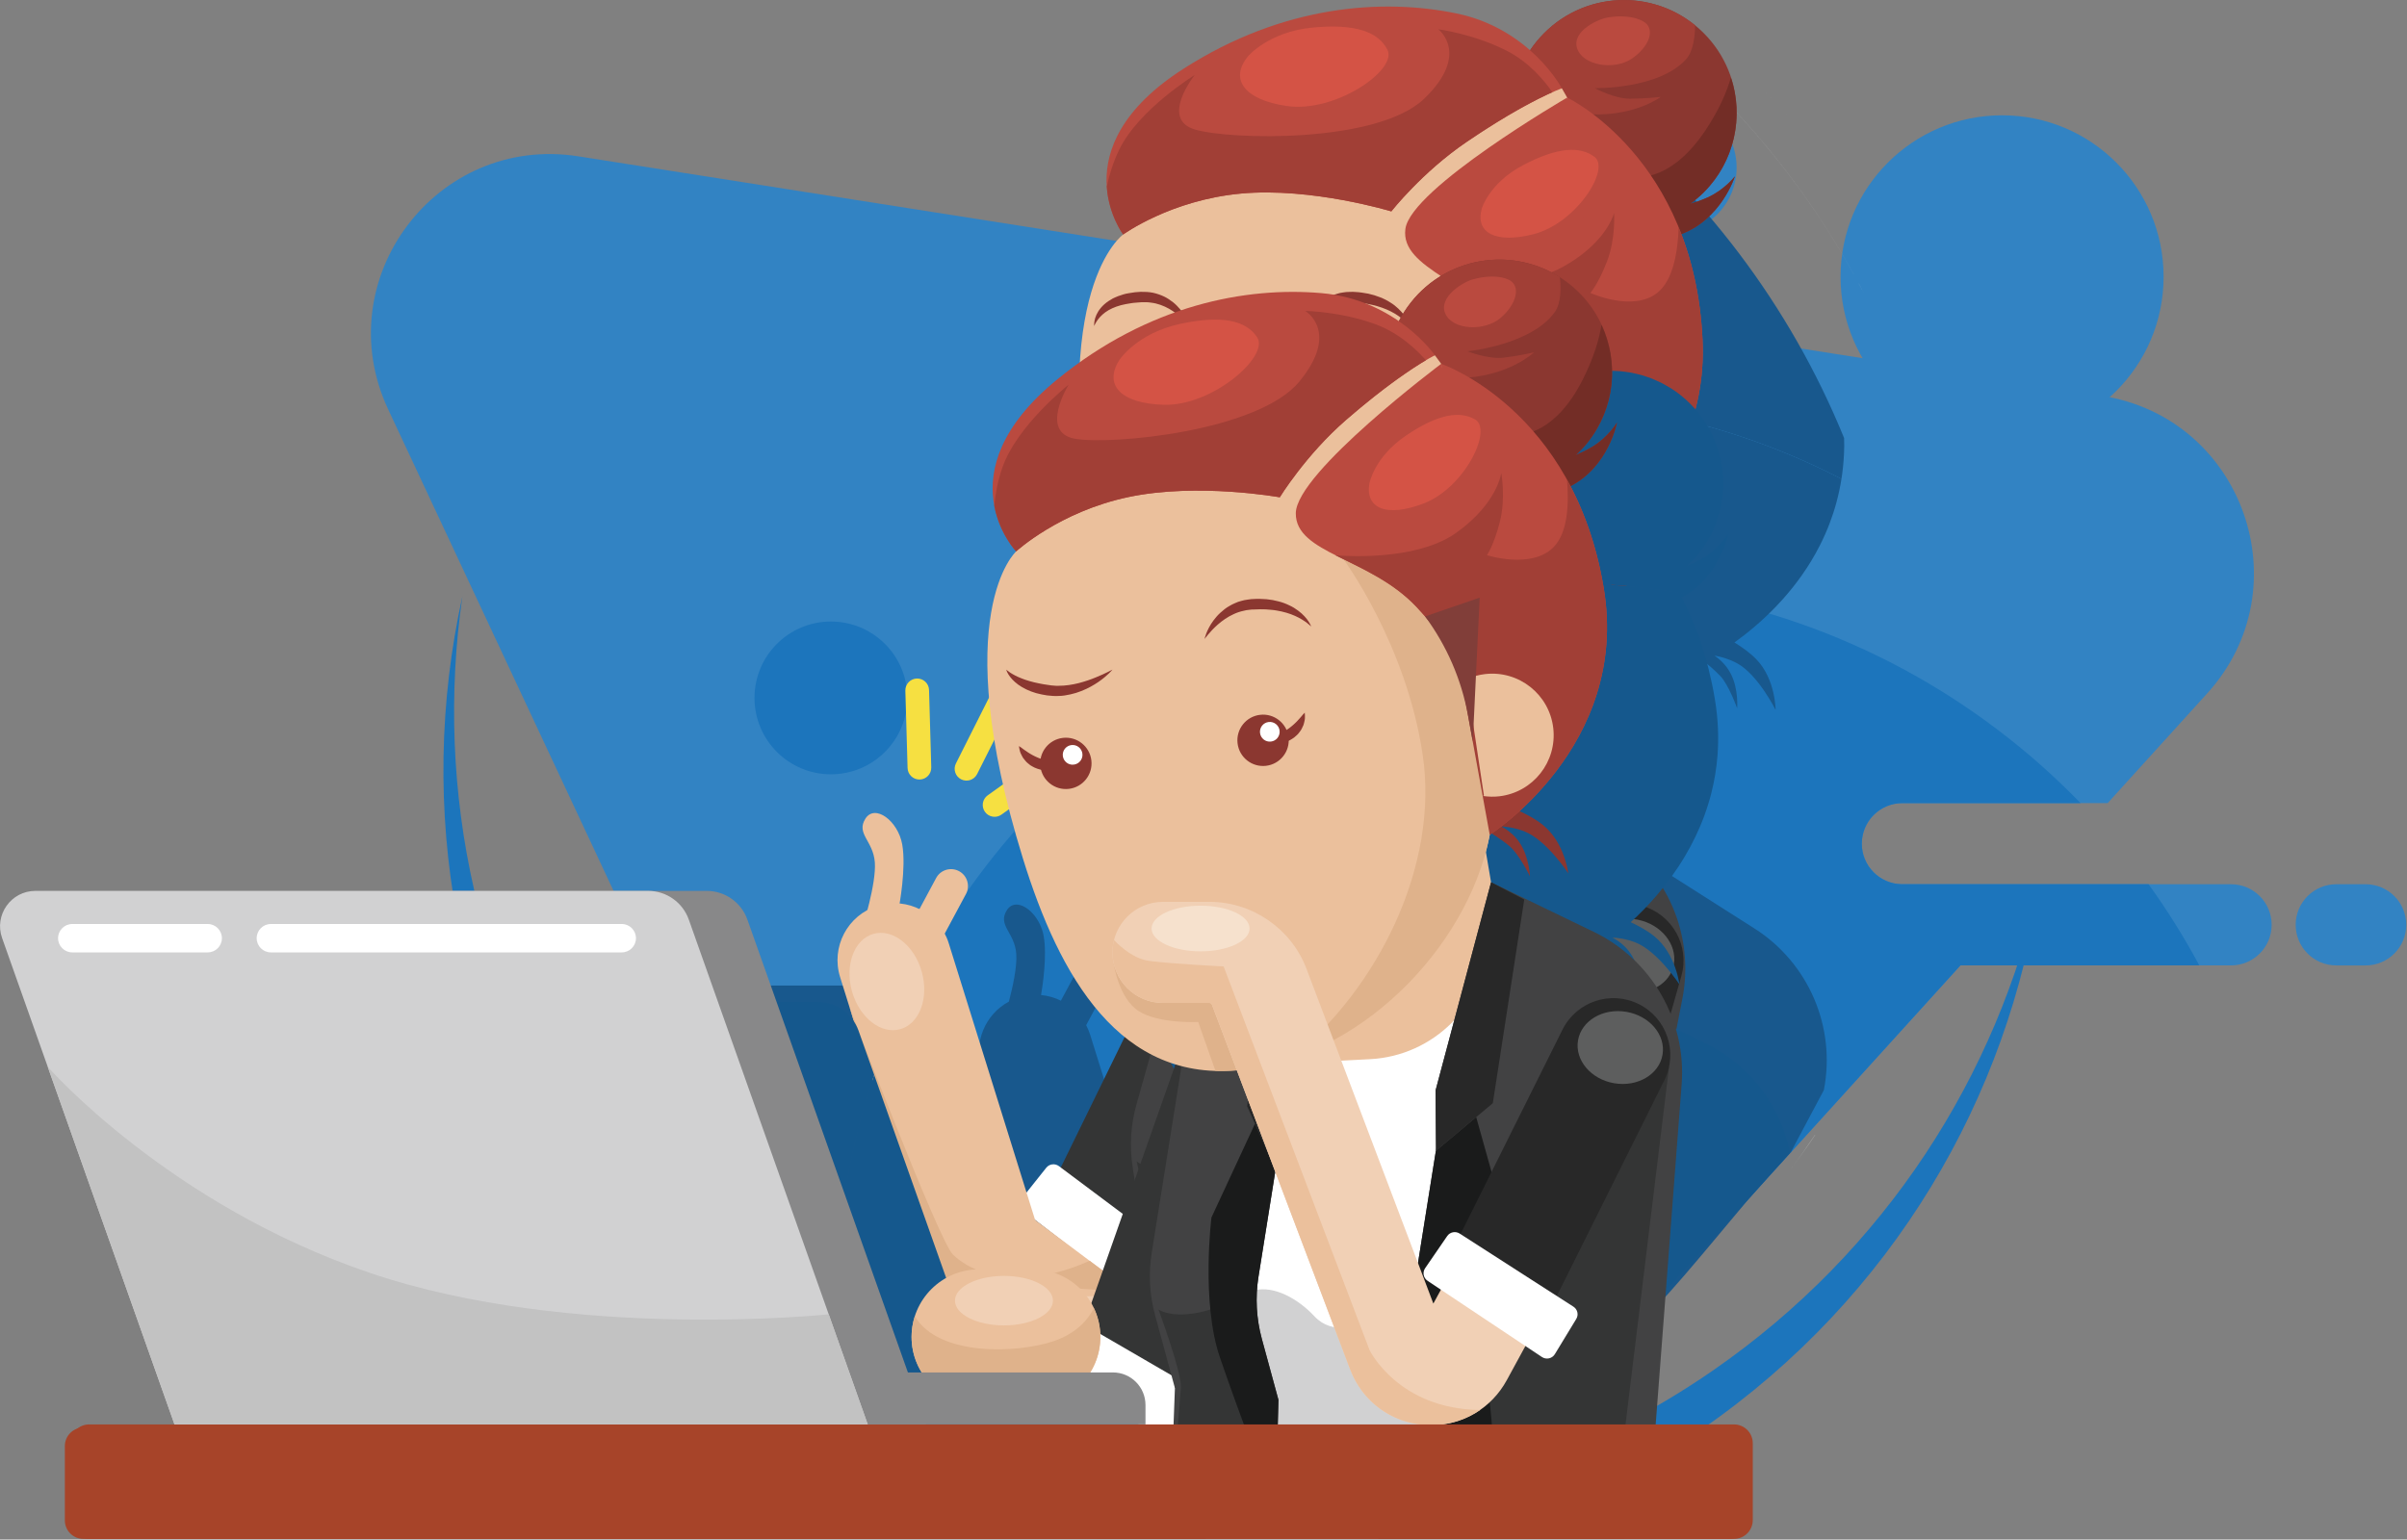 <?xml version="1.0" encoding="UTF-8" standalone="no"?>
<!DOCTYPE svg PUBLIC "-//W3C//DTD SVG 1.1//EN" "http://www.w3.org/Graphics/SVG/1.1/DTD/svg11.dtd">
<svg width="100%" height="100%" viewBox="0 0 1427 913" version="1.1" style="fill-rule:evenodd;clip-rule:evenodd;stroke-linejoin:round;stroke-miterlimit:1.414;">
    <rect x="0" y="0" width="1427" height="913" fill="#808080" stroke="none"/>
    <g transform="matrix(1,0,0,1,-37.786,-79.655)">
        <g>
            <g transform="matrix(4.167,0,0,4.167,-255.373,-240.802)">
                <path d="M378.175,116.292C378.175,128.984 367.887,139.273 355.195,139.273C342.503,139.273 332.214,128.984 332.214,116.292C332.214,103.6 342.503,93.312 355.195,93.312C367.887,93.312 378.175,103.6 378.175,116.292Z" style="fill:rgb(50,131,195);fill-rule:nonzero;"/>
            </g>
            <g transform="matrix(4.167,0,0,4.167,-255.373,-240.802)">
                <path d="M317.428,100.746C317.428,105.957 313.204,110.18 307.994,110.18C302.784,110.18 298.56,105.957 298.56,100.746C298.56,95.537 302.784,91.313 307.994,91.313C313.204,91.313 317.428,95.537 317.428,100.746Z" style="fill:rgb(50,131,195);fill-rule:nonzero;"/>
            </g>
            <g transform="matrix(4.167,0,0,4.167,-255.373,-240.802)">
                <path d="M203.459,291.689L238.056,291.689C205.803,288.536 175.098,271.751 155.222,243.009C138.16,218.336 132.161,189.304 136.139,161.784C129.539,191.69 134.913,224.152 153.705,251.328C166.584,269.952 184.011,283.559 203.459,291.689Z" style="fill:rgb(28,117,188);fill-rule:nonzero;"/>
            </g>
            <g transform="matrix(4.167,0,0,4.167,-255.373,-240.802)">
                <path d="M314.026,271.97C297.5,283.398 279.017,289.859 260.344,291.689L291.725,291.689C298.893,288.676 305.86,284.886 312.509,280.288C339.685,261.496 356.171,233.02 360.553,202.71C354.56,229.862 338.7,254.907 314.026,271.97Z" style="fill:rgb(28,117,188);fill-rule:nonzero;"/>
            </g>
            <g transform="matrix(4.167,0,0,4.167,-255.373,-240.802)">
                <path d="M387.772,202.746L340.884,202.746C337.754,202.677 335.236,200.123 335.236,196.975C335.236,193.785 337.822,191.198 341.013,191.198L370.22,191.198L384.391,175.572C398.017,160.545 389.498,136.395 369.46,133.245L152.639,99.153C132.451,95.979 116.916,116.648 125.577,135.157L198.826,291.689L279.089,291.689L349.269,214.3L387.772,214.3C390.962,214.3 393.549,211.714 393.549,208.523C393.549,205.333 390.962,202.746 387.772,202.746Z" style="fill:rgb(50,131,195);fill-rule:nonzero;"/>
            </g>
            <g transform="matrix(4.167,0,0,4.167,-255.373,-240.802)">
                <path d="M406.92,214.301L402.744,214.301C399.553,214.301 396.967,211.714 396.967,208.523C396.967,205.333 399.553,202.746 402.744,202.746L406.92,202.746C410.111,202.746 412.697,205.333 412.697,208.523C412.697,211.714 410.111,214.301 406.92,214.301Z" style="fill:rgb(50,131,195);fill-rule:nonzero;"/>
            </g>
            <g transform="matrix(4.167,0,0,4.167,-255.373,-240.802)">
                <path d="M202.144,291.689L198.826,291.689L189.722,272.234C189.563,270.45 189.446,268.654 189.377,266.846L202.144,291.689ZM217.308,288.038L215.334,288.038L194.724,229.871C200.929,211.544 212.152,195.529 226.753,183.461C226.27,190.188 227.167,200.231 231.69,214.865C235.825,228.245 242.155,240.727 253.4,244.189L241.431,278.191C239.771,275.309 236.666,273.364 233.101,273.364L225.473,273.364C221.052,273.364 217.337,276.352 216.214,280.416C216.172,280.568 216.131,280.721 216.097,280.876C216.069,280.999 216.045,281.124 216.022,281.249C215.99,281.426 215.963,281.604 215.941,281.784C215.927,281.889 215.913,281.993 215.903,282.098C215.876,282.388 215.859,282.681 215.859,282.979C215.859,284.837 216.395,286.567 217.308,288.038Z" style="fill:rgb(28,117,188);fill-rule:nonzero;"/>
            </g>
            <g transform="matrix(4.167,0,0,4.167,-255.373,-240.802)">
                <path d="M325.041,241.018C323.701,234.289 319.301,228.418 312.919,225.336L298.303,218.276L297.561,213.915C297.642,213.613 297.721,213.312 297.793,213.01C297.846,212.788 297.893,212.566 297.941,212.344C298.001,212.066 298.06,211.789 298.113,211.511L298.114,211.52C298.114,211.52 298.217,211.454 298.393,211.334C298.936,211.673 299.954,212.336 300.901,213.113C302.268,214.236 303.828,217.411 303.828,217.411C303.828,217.411 303.755,214.779 302.41,212.71C301.561,211.405 300.412,210.678 299.756,210.34L299.757,210.34C300.661,210.378 301.778,210.549 303.004,211.018C306.174,212.232 309.288,216.999 309.288,216.999C309.288,216.999 308.783,212.682 305.753,210.183C304.762,209.366 303.482,208.671 302.359,208.149C304.714,206.001 297.963,195.11 300.391,191.022C300.91,190.148 301.975,169.445 301.895,169.098C301.806,168.711 312.504,168.861 312.334,168.357C312.285,168.211 312.24,168.058 312.19,167.914C311.997,167.357 311.793,166.818 311.585,166.285L311.493,166.04C311.266,165.467 311.03,164.911 310.788,164.366L310.745,164.265C310.49,163.695 310.227,163.14 309.957,162.6L309.949,162.583C309.834,162.352 309.716,162.126 309.599,161.9C309.876,161.757 310.149,161.61 310.405,161.451C332.18,165.295 351.596,175.978 366.359,191.198L341.013,191.198C337.822,191.198 335.236,193.785 335.236,196.975C335.236,200.123 337.754,202.677 340.884,202.746L376.036,202.746C378.687,206.424 381.101,210.282 383.257,214.3L358.263,214.3L357.35,214.3L349.269,214.3L325.041,241.017" style="fill:rgb(28,117,188);fill-rule:nonzero;"/>
            </g>
            <g transform="matrix(4.167,0,0,4.167,-255.373,-240.802)">
                <path d="M188.57,187.101C182.566,187.101 177.698,182.234 177.698,176.229C177.698,170.224 182.566,165.357 188.57,165.357C194.575,165.357 199.443,170.224 199.443,176.229C199.443,182.234 194.575,187.101 188.57,187.101Z" style="fill:rgb(28,117,188);fill-rule:nonzero;"/>
            </g>
            <g transform="matrix(4.167,0,0,4.167,-255.373,-240.802)">
                <path d="M278.989,291.8L202.144,291.689L279.089,291.689L278.989,291.8ZM283.339,287.003L325.041,241.017L325.041,241.018L283.339,287.003Z" style="fill:rgb(210,211,211);fill-rule:nonzero;"/>
            </g>
            <g transform="matrix(4.167,0,0,4.167,-255.373,-240.802)">
                <path d="M279.089,291.689L283.339,287.003L279.089,291.689Z" style="fill:rgb(137,165,61);fill-rule:nonzero;"/>
            </g>
        </g>
        <g id="epiphany" transform="matrix(1,0,0,1,-1702.44,-13.92)">
            <g transform="matrix(4.167,0,0,4.167,-114.82,-226.107)">
                <path d="M708.912,115.749C703.855,106.586 697.636,98.244 690.493,90.873L690.501,90.87C697.645,98.24 703.857,106.582 708.915,115.745L708.912,115.749ZM700.956,94.766C700.946,94.755 700.936,94.744 700.927,94.733C700.936,94.744 700.946,94.755 700.956,94.766ZM700.916,94.721C699.443,93.027 697.918,91.374 696.354,89.771L696.355,89.771C697.92,91.375 699.442,93.025 700.916,94.721Z" style="fill:rgb(210,211,211);fill-rule:nonzero;"/>
            </g>
            <g transform="matrix(4.167,0,0,4.167,-114.82,-226.107)">
                <path d="M710.318,118.37C710.093,117.937 709.861,117.509 709.631,117.08C709.633,117.078 709.635,117.077 709.638,117.075C709.868,117.505 710.094,117.935 710.319,118.368C710.319,118.369 710.318,118.37 710.318,118.37Z" style="fill:rgb(210,211,211);fill-rule:nonzero;"/>
            </g>
            <g transform="matrix(4.167,0,0,4.167,-114.82,-226.107)">
                <path d="M578.789,284.394C578.753,284.383 578.716,284.373 578.68,284.362C578.717,284.373 578.752,284.383 578.789,284.394ZM578.647,284.352C578.621,284.344 578.594,284.336 578.568,284.328C578.595,284.336 578.62,284.344 578.647,284.352ZM578.532,284.318C578.506,284.31 578.48,284.302 578.453,284.294C578.478,284.301 578.508,284.31 578.532,284.318ZM578.421,284.284C578.391,284.275 578.362,284.266 578.331,284.257C578.361,284.266 578.391,284.275 578.421,284.284ZM578.31,284.251C578.274,284.24 578.235,284.228 578.198,284.217C578.235,284.228 578.273,284.239 578.31,284.251ZM578.181,284.211C578.15,284.202 578.12,284.193 578.089,284.184C578.119,284.193 578.151,284.203 578.181,284.211ZM578.054,284.173C578.029,284.165 578.002,284.157 577.978,284.15C578.002,284.157 578.029,284.165 578.054,284.173ZM577.941,284.138C577.914,284.13 577.89,284.123 577.864,284.115C577.891,284.123 577.913,284.13 577.941,284.138ZM577.829,284.104C577.797,284.094 577.765,284.084 577.732,284.074C577.767,284.085 577.795,284.094 577.829,284.104ZM577.72,284.071C577.683,284.059 577.647,284.048 577.611,284.037C577.648,284.048 577.683,284.059 577.72,284.071ZM577.578,284.027C577.552,284.019 577.527,284.011 577.5,284.003C577.528,284.011 577.551,284.018 577.578,284.027ZM577.462,283.991C577.438,283.983 577.415,283.976 577.391,283.969C577.416,283.977 577.437,283.983 577.462,283.991ZM577.348,283.956C577.326,283.949 577.301,283.941 577.278,283.934C577.303,283.941 577.324,283.948 577.348,283.956ZM577.239,283.921C577.206,283.911 577.175,283.901 577.143,283.891C577.175,283.901 577.207,283.911 577.239,283.921ZM577.092,283.875C577.07,283.868 577.05,283.862 577.028,283.855C577.05,283.862 577.07,283.868 577.092,283.875ZM576.972,283.838C576.956,283.832 576.939,283.827 576.923,283.822C576.94,283.828 576.955,283.832 576.972,283.838ZM576.862,283.803C576.846,283.798 576.831,283.793 576.815,283.788C576.832,283.794 576.845,283.797 576.862,283.803ZM576.755,283.769C576.743,283.765 576.726,283.76 576.714,283.756C576.727,283.76 576.742,283.765 576.755,283.769ZM576.477,283.68C576.469,283.678 576.458,283.674 576.45,283.672C576.46,283.675 576.467,283.677 576.477,283.68ZM576.371,283.646C576.363,283.644 576.357,283.642 576.349,283.639C576.356,283.642 576.364,283.644 576.371,283.646ZM576.266,283.613C576.262,283.611 576.259,283.61 576.255,283.609C576.26,283.611 576.261,283.611 576.266,283.613ZM651.32,282.486C651.329,282.482 651.336,282.48 651.345,282.477C651.336,282.48 651.328,282.483 651.32,282.486ZM651.444,282.442L651.445,282.441C651.452,282.439 651.451,282.439 651.457,282.437C651.453,282.438 651.448,282.44 651.444,282.442ZM651.554,282.402C651.557,282.401 651.556,282.401 651.56,282.4C651.566,282.398 651.571,282.396 651.577,282.394C651.568,282.397 651.562,282.399 651.554,282.402ZM651.671,282.36C651.674,282.359 651.67,282.36 651.673,282.359C651.68,282.357 651.687,282.354 651.694,282.352C651.685,282.355 651.68,282.357 651.671,282.36ZM651.797,282.315C651.8,282.313 651.799,282.314 651.802,282.313C651.801,282.313 651.798,282.314 651.797,282.315ZM651.902,282.277C651.909,282.274 651.916,282.272 651.923,282.269C651.917,282.271 651.908,282.274 651.902,282.277ZM652.028,282.231C652.037,282.228 652.042,282.226 652.051,282.223C652.043,282.226 652.037,282.228 652.028,282.231ZM652.134,282.193C652.14,282.19 652.15,282.187 652.156,282.184C652.149,282.187 652.141,282.19 652.134,282.193ZM652.258,282.147C652.264,282.145 652.277,282.14 652.283,282.138C652.275,282.141 652.267,282.144 652.258,282.147ZM652.378,282.103C652.381,282.102 652.383,282.101 652.386,282.1C652.383,282.101 652.381,282.102 652.378,282.103ZM652.492,282.061C652.495,282.06 652.501,282.058 652.505,282.057C652.508,282.056 652.51,282.055 652.513,282.054C652.505,282.056 652.499,282.059 652.492,282.061ZM652.612,282.017C652.615,282.016 652.613,282.016 652.617,282.015L652.622,282.013C652.619,282.014 652.615,282.016 652.612,282.017ZM652.723,281.976L652.729,281.974C652.732,281.973 652.74,281.97 652.743,281.969C652.735,281.971 652.73,281.973 652.723,281.976ZM652.842,281.932C652.846,281.93 652.844,281.931 652.847,281.93L652.855,281.927C652.851,281.928 652.846,281.93 652.842,281.932ZM652.961,281.887C652.964,281.886 652.965,281.886 652.968,281.885C652.966,281.885 652.962,281.887 652.961,281.887ZM653.072,281.846C653.075,281.845 653.082,281.842 653.086,281.841C653.081,281.843 653.077,281.844 653.072,281.846ZM653.308,281.757C653.311,281.756 653.306,281.758 653.309,281.757C653.312,281.756 653.314,281.755 653.317,281.754C653.313,281.755 653.311,281.756 653.308,281.757ZM511.269,264.243C511.261,264.236 511.254,264.23 511.246,264.223C511.253,264.229 511.262,264.237 511.269,264.243ZM511.179,264.166C511.17,264.159 511.163,264.153 511.154,264.146C511.163,264.153 511.17,264.159 511.179,264.166ZM511.088,264.09C511.079,264.082 511.073,264.077 511.065,264.07C511.073,264.077 511.079,264.082 511.088,264.09ZM510.996,264.012C510.99,264.007 510.983,264 510.976,263.995C510.983,264.001 510.989,264.006 510.996,264.012ZM510.904,263.934C510.898,263.929 510.893,263.924 510.887,263.92C510.893,263.924 510.899,263.929 510.904,263.934ZM510.81,263.854C510.806,263.85 510.803,263.848 510.799,263.845C510.803,263.848 510.806,263.851 510.81,263.854ZM510.452,254.612C510.445,254.607 510.436,254.599 510.43,254.594C510.438,254.6 510.444,254.606 510.452,254.612ZM510.376,254.548C510.368,254.541 510.357,254.532 510.348,254.525C510.357,254.532 510.367,254.541 510.376,254.548ZM510.299,254.483C510.29,254.475 510.279,254.466 510.269,254.458C510.28,254.467 510.289,254.475 510.299,254.483ZM510.224,254.42C510.209,254.408 510.198,254.398 510.184,254.386C510.197,254.397 510.211,254.408 510.224,254.42ZM510.148,254.356C510.132,254.342 510.116,254.328 510.1,254.315C510.116,254.329 510.132,254.342 510.148,254.356ZM510.073,254.292C510.056,254.277 510.039,254.263 510.021,254.248C510.038,254.262 510.056,254.277 510.073,254.292ZM509.998,254.228C509.98,254.213 509.96,254.196 509.942,254.181C509.961,254.197 509.979,254.212 509.998,254.228ZM509.922,254.164C509.902,254.146 509.882,254.13 509.862,254.112C509.882,254.129 509.902,254.146 509.922,254.164ZM509.848,254.1C509.826,254.081 509.805,254.064 509.783,254.045C509.804,254.063 509.827,254.082 509.848,254.1ZM509.773,254.036C509.749,254.016 509.725,253.995 509.701,253.975C509.725,253.995 509.75,254.016 509.773,254.036ZM509.699,253.973C497.173,243.257 487.171,230.673 479.757,216.979L479.764,216.979C487.178,230.672 497.173,243.258 509.699,253.973ZM699.747,243.393C701.025,241.701 702.24,239.963 703.424,238.204L703.413,238.259C702.238,240.003 701.015,241.715 699.747,243.393Z" style="fill:rgb(210,211,211);fill-rule:nonzero;"/>
            </g>
            <g transform="matrix(4.167,0,0,4.167,-114.82,-226.107)">
                <path d="M595.382,294.991C565.698,294.991 633.279,290.874 650.677,282.775C633.271,290.878 614.36,294.992 595.382,294.991ZM578.789,284.394C578.757,284.39 578.725,284.387 578.693,284.383C578.726,284.387 578.757,284.39 578.789,284.394ZM578.789,284.394C578.752,284.383 578.717,284.373 578.68,284.362C578.669,284.359 578.657,284.355 578.647,284.352C578.62,284.344 578.595,284.336 578.568,284.328C578.556,284.325 578.545,284.321 578.532,284.318C578.508,284.31 578.478,284.301 578.453,284.294C578.443,284.291 578.431,284.287 578.421,284.284C578.391,284.275 578.361,284.266 578.331,284.257C578.323,284.255 578.318,284.253 578.31,284.251C578.273,284.239 578.235,284.228 578.198,284.217C578.192,284.215 578.187,284.213 578.181,284.211C578.151,284.203 578.119,284.193 578.089,284.184C578.077,284.18 578.066,284.177 578.054,284.173C578.029,284.165 578.002,284.157 577.978,284.15C577.965,284.146 577.953,284.142 577.941,284.138C577.913,284.13 577.891,284.123 577.864,284.115C577.852,284.111 577.842,284.108 577.829,284.104C577.795,284.094 577.767,284.085 577.732,284.074C577.728,284.073 577.724,284.072 577.72,284.071C577.683,284.059 577.648,284.048 577.611,284.037C577.601,284.034 577.588,284.03 577.578,284.027C577.551,284.018 577.528,284.011 577.5,284.003C577.488,283.999 577.474,283.995 577.462,283.991C577.437,283.983 577.416,283.977 577.391,283.969C577.377,283.964 577.363,283.96 577.348,283.956C577.324,283.948 577.303,283.941 577.278,283.934C577.264,283.929 577.253,283.926 577.239,283.921C577.207,283.911 577.175,283.901 577.143,283.891C577.126,283.886 577.108,283.88 577.092,283.875C577.07,283.868 577.05,283.862 577.028,283.855C577.009,283.849 576.99,283.843 576.972,283.838C576.955,283.832 576.94,283.828 576.923,283.822C576.903,283.816 576.882,283.809 576.862,283.803C576.845,283.797 576.832,283.794 576.815,283.788C576.795,283.782 576.775,283.775 576.755,283.769C576.742,283.765 576.727,283.76 576.714,283.756C576.633,283.73 576.46,283.675 576.45,283.672C576.424,283.663 576.398,283.655 576.371,283.646C576.364,283.644 576.356,283.642 576.349,283.639C576.322,283.631 576.292,283.621 576.266,283.613C576.261,283.611 576.896,283.831 578.789,284.394ZM650.853,282.693C650.89,282.676 650.929,282.657 650.967,282.64C650.928,282.658 650.891,282.675 650.853,282.693ZM651.445,282.441C651.451,282.439 651.46,282.436 651.467,282.433C651.464,282.434 651.46,282.436 651.457,282.437C651.451,282.439 651.452,282.439 651.445,282.441ZM651.55,282.403C651.553,282.402 651.557,282.401 651.56,282.4C651.556,282.401 651.557,282.401 651.554,282.402C651.552,282.403 651.552,282.403 651.55,282.403ZM651.673,282.359C651.683,282.356 651.693,282.352 651.703,282.349C651.7,282.35 651.696,282.351 651.694,282.352C651.687,282.354 651.68,282.357 651.673,282.359ZM651.902,282.277C651.911,282.273 651.923,282.269 651.932,282.266C651.928,282.267 651.926,282.268 651.923,282.269C651.916,282.272 651.909,282.274 651.902,282.277ZM652.132,282.193C652.141,282.19 652.154,282.185 652.163,282.182C652.16,282.183 652.159,282.183 652.156,282.184C652.15,282.187 652.14,282.19 652.134,282.193L652.132,282.193ZM652.489,282.062C652.492,282.061 652.501,282.058 652.505,282.057C652.501,282.058 652.495,282.06 652.492,282.061L652.489,282.062ZM652.617,282.015C652.62,282.014 652.628,282.011 652.631,282.01C652.628,282.011 652.625,282.012 652.622,282.013L652.617,282.015ZM652.72,281.977C652.723,281.976 652.726,281.975 652.729,281.974L652.723,281.976C652.721,281.977 652.721,281.977 652.72,281.977ZM652.847,281.93C652.853,281.928 652.857,281.926 652.863,281.924C652.859,281.925 652.859,281.926 652.855,281.927L652.847,281.93ZM653.072,281.846C653.078,281.844 653.087,281.84 653.093,281.838C653.091,281.839 653.088,281.84 653.086,281.841C653.082,281.842 653.075,281.845 653.072,281.846ZM653.309,281.757C653.312,281.756 653.316,281.754 653.319,281.753L653.317,281.754C653.314,281.755 653.312,281.756 653.309,281.757ZM707.166,144.881C693.372,137.746 677.716,133.712 661.116,133.712C646.015,133.712 631.694,137.046 618.847,143.019C619.42,127.111 625.098,123.121 625.098,123.121L625.074,123.088L625.05,123.054L625.008,122.993L624.934,122.881L624.904,122.837L624.801,122.674L624.768,122.622L624.645,122.415L624.605,122.347L624.468,122.101L624.422,122.017C624.373,121.926 624.323,121.829 624.272,121.727L624.226,121.637C624.173,121.531 624.12,121.42 624.066,121.304L624.02,121.204C623.966,121.086 623.912,120.962 623.858,120.834L623.811,120.722C623.757,120.59 623.703,120.455 623.65,120.314L623.606,120.195C623.553,120.051 623.501,119.903 623.45,119.75L623.409,119.622C623.359,119.466 623.31,119.307 623.263,119.143L623.227,119.008C623.181,118.84 623.136,118.669 623.095,118.493L623.066,118.359C623.025,118.177 622.986,117.993 622.952,117.803L622.931,117.679C622.897,117.481 622.866,117.282 622.839,117.076L622.829,116.982C622.803,116.763 622.78,116.542 622.764,116.314C622.443,111.755 624.322,105.511 633.729,99.501C643.896,93.005 653.991,90.688 662.762,90.688C665.993,90.688 669.046,91.003 671.855,91.539C687.343,103.845 699.803,120.066 707.542,139.057C707.549,139.433 707.566,139.815 707.561,140.185C707.553,140.87 707.523,141.543 707.474,142.204C707.426,142.865 707.358,143.514 707.272,144.151C707.239,144.396 707.204,144.639 707.166,144.881Z" style="fill:rgb(24,88,141);fill-rule:nonzero;"/>
            </g>
            <g transform="matrix(4.167,0,0,4.167,-114.82,-226.107)">
                <path d="M651.319,282.486C651.328,282.483 651.339,282.479 651.348,282.475C651.347,282.476 651.346,282.476 651.345,282.477C651.336,282.48 651.329,282.482 651.32,282.486L651.319,282.486ZM651.439,282.443L651.445,282.441L651.444,282.442C651.442,282.442 651.44,282.443 651.439,282.443ZM651.56,282.4C651.566,282.398 651.577,282.394 651.584,282.391C651.582,282.392 651.578,282.393 651.577,282.394C651.571,282.396 651.566,282.398 651.56,282.4ZM651.667,282.361C651.671,282.36 651.67,282.36 651.673,282.359C651.67,282.36 651.674,282.359 651.671,282.36C651.67,282.36 651.668,282.361 651.667,282.361ZM651.787,282.318C651.796,282.315 651.807,282.311 651.817,282.307C651.812,282.309 651.807,282.311 651.802,282.313C651.799,282.314 651.8,282.313 651.797,282.315C651.794,282.316 651.79,282.317 651.787,282.318ZM652.021,282.234C652.03,282.23 652.043,282.226 652.052,282.222L652.051,282.223C652.042,282.226 652.037,282.228 652.028,282.231C652.026,282.232 652.023,282.233 652.021,282.234ZM652.254,282.149C652.264,282.145 652.275,282.141 652.285,282.137L652.283,282.138C652.277,282.14 652.264,282.145 652.258,282.147C652.257,282.147 652.255,282.148 652.254,282.149ZM652.371,282.106C652.377,282.104 652.382,282.102 652.389,282.099L652.386,282.1C652.383,282.101 652.381,282.102 652.378,282.103C652.375,282.104 652.373,282.105 652.371,282.106ZM652.505,282.057C652.508,282.055 652.511,282.054 652.515,282.053C652.513,282.053 652.514,282.053 652.513,282.054C652.51,282.055 652.508,282.056 652.505,282.057ZM652.604,282.02C652.607,282.019 652.613,282.017 652.617,282.015C652.613,282.016 652.615,282.016 652.612,282.017C652.609,282.018 652.608,282.019 652.604,282.02ZM652.729,281.974C652.735,281.971 652.742,281.969 652.749,281.966C652.747,281.967 652.744,281.968 652.743,281.969C652.74,281.97 652.732,281.973 652.729,281.974ZM652.836,281.934C652.843,281.931 652.841,281.932 652.847,281.93C652.844,281.931 652.846,281.93 652.842,281.932C652.84,281.932 652.839,281.933 652.836,281.934ZM652.957,281.889C652.964,281.886 652.973,281.883 652.98,281.88C652.975,281.882 652.973,281.883 652.968,281.885C652.965,281.886 652.964,281.886 652.961,281.887C652.96,281.888 652.959,281.888 652.957,281.889ZM653.192,281.801C653.198,281.799 653.202,281.797 653.209,281.795C653.203,281.797 653.198,281.799 653.192,281.801ZM653.307,281.757L653.309,281.757C653.306,281.758 653.311,281.756 653.308,281.757L653.307,281.757ZM653.428,281.712C653.431,281.711 653.43,281.711 653.434,281.71C653.431,281.711 653.431,281.711 653.428,281.712Z" style="fill:rgb(215,166,165);fill-rule:nonzero;"/>
            </g>
            <g transform="matrix(4.167,0,0,4.167,-114.82,-226.107)">
                <path d="M595.408,294.979C590.485,294.979 585.555,294.702 580.648,294.147C578.159,290.817 575.876,287.325 573.809,283.693C575.433,283.954 577.063,284.184 578.693,284.383C578.725,284.387 578.757,284.39 578.789,284.394C576.896,283.831 575.026,283.205 573.169,282.549C566.65,270.741 562.444,257.479 561.152,243.374C558.501,244.198 555.683,244.642 552.761,244.642C537.358,244.642 524.836,232.308 524.53,216.979L565.056,216.979C567.656,216.979 569.975,218.617 570.843,221.068L593.679,285.514L605.489,285.514C605.111,284.983 604.802,284.403 604.56,283.79C602.449,282.27 600.828,280.088 600.008,277.472L584.823,228.801C583.648,225.036 585.364,221.065 588.713,219.265C589.256,217.204 589.898,214.301 589.765,212.475C589.54,209.402 587.066,208.428 588.416,206.269C588.769,205.703 589.256,205.454 589.793,205.454C591.307,205.454 593.219,207.438 593.662,209.927C594.16,212.731 593.521,216.973 593.29,218.329C594.28,218.42 595.235,218.699 596.113,219.13L598.484,214.711C598.919,213.902 599.75,213.441 600.608,213.441C600.993,213.441 601.383,213.533 601.745,213.728C602.917,214.357 603.357,215.817 602.728,216.989L599.707,222.62C599.932,223.049 600.127,223.5 600.277,223.979L611.348,259.465L614.157,255.936C614.412,255.616 614.79,255.449 615.173,255.449C615.447,255.449 615.724,255.534 615.959,255.711L616.22,255.906L635.651,216.18L636.018,214.881L648.406,205.932L650.964,204.085L650.696,200.051C649.962,200.1 649.227,200.132 648.488,200.132C630.942,200.132 624.17,183.863 620.971,166.611C619.144,156.757 618.631,149.035 618.847,143.019C631.694,137.046 646.015,133.712 661.116,133.712C677.716,133.712 693.372,137.746 707.166,144.881C706.807,147.15 706.223,149.262 705.476,151.222C705.062,152.306 704.599,153.343 704.096,154.335C702.588,157.308 700.726,159.864 698.797,162.019C698.476,162.378 698.152,162.726 697.829,163.063C695.772,165.203 693.7,166.888 691.942,168.151C692.997,168.801 694.187,169.64 695.076,170.567C697.795,173.4 697.795,177.747 697.795,177.747C697.795,177.747 695.256,172.651 692.249,171.077C691.085,170.468 689.996,170.168 689.103,170.025L689.101,170.026C689.714,170.437 690.77,171.293 691.462,172.688C692.558,174.899 692.324,177.522 692.324,177.522C692.324,177.522 691.144,174.187 689.917,172.913C689.066,172.03 688.133,171.254 687.632,170.855C687.444,170.953 687.334,171.006 687.334,171.006L687.333,170.998C687.249,171.267 687.158,171.536 687.067,171.805C686.993,172.02 686.92,172.235 686.842,172.449C686.732,172.75 686.614,173.049 686.495,173.348C686.413,173.555 686.334,173.761 686.248,173.968C686.111,174.292 685.965,174.614 685.818,174.937C685.736,175.116 685.66,175.295 685.576,175.473C685.346,175.956 685.106,176.437 684.853,176.914C684.746,177.116 684.63,177.315 684.52,177.516C684.362,177.802 684.205,178.089 684.039,178.373C683.9,178.611 683.753,178.847 683.609,179.083C683.461,179.325 683.313,179.567 683.16,179.808C683,180.058 682.834,180.305 682.667,180.553C682.519,180.774 682.37,180.995 682.217,181.214C682.038,181.471 681.855,181.726 681.669,181.98C681.521,182.182 681.371,182.384 681.219,182.584C681.02,182.848 680.817,183.111 680.611,183.372C680.484,183.532 680.354,183.691 680.224,183.85L681.074,200.132L694.771,208.843C702.488,213.751 706.413,222.884 704.662,231.861C704.662,231.861 699.87,240.863 699.893,240.832C701.161,239.154 693.758,247.598 693.758,247.598C681.066,262.656 672.479,274.508 653.434,281.71C653.43,281.711 653.431,281.711 653.428,281.712C653.392,281.726 653.355,281.74 653.319,281.753C653.316,281.754 653.312,281.756 653.309,281.757L653.307,281.757C653.275,281.77 653.241,281.782 653.209,281.795C653.202,281.797 653.198,281.799 653.192,281.801C653.159,281.813 653.126,281.826 653.093,281.838C653.087,281.84 653.078,281.844 653.072,281.846C653.042,281.857 653.01,281.869 652.98,281.88C652.973,281.883 652.964,281.886 652.957,281.889C652.926,281.901 652.894,281.912 652.863,281.924C652.857,281.926 652.853,281.928 652.847,281.93C652.841,281.932 652.843,281.931 652.836,281.934C652.807,281.945 652.778,281.956 652.749,281.966C652.742,281.969 652.735,281.971 652.729,281.974C652.726,281.975 652.723,281.976 652.72,281.977C652.691,281.988 652.66,281.999 652.631,282.01C652.628,282.011 652.62,282.014 652.617,282.015C652.613,282.017 652.607,282.019 652.604,282.02C652.575,282.031 652.544,282.042 652.515,282.053C652.511,282.054 652.508,282.055 652.505,282.057C652.501,282.058 652.492,282.061 652.489,282.062C652.455,282.075 652.423,282.087 652.389,282.099C652.382,282.102 652.377,282.104 652.371,282.106C652.343,282.116 652.313,282.127 652.285,282.137C652.275,282.141 652.264,282.145 652.254,282.149C652.224,282.16 652.193,282.171 652.163,282.182C652.154,282.185 652.141,282.19 652.132,282.193C652.105,282.203 652.079,282.212 652.052,282.222C652.043,282.226 652.03,282.23 652.021,282.234C651.991,282.244 651.961,282.255 651.932,282.266C651.923,282.269 651.911,282.273 651.902,282.277C651.873,282.287 651.846,282.297 651.817,282.307C651.807,282.311 651.796,282.315 651.787,282.318C651.759,282.328 651.73,282.339 651.703,282.349C651.693,282.352 651.683,282.356 651.673,282.359C651.67,282.36 651.671,282.36 651.667,282.361C651.639,282.371 651.612,282.381 651.584,282.391C651.577,282.394 651.566,282.398 651.56,282.4C651.557,282.401 651.553,282.402 651.55,282.403C651.522,282.413 651.495,282.423 651.467,282.433C651.46,282.436 651.451,282.439 651.445,282.441L651.439,282.443C651.409,282.454 651.379,282.465 651.348,282.475C651.339,282.479 651.328,282.483 651.319,282.486C651.284,282.498 651.251,282.51 651.216,282.522C651.135,282.561 651.049,282.601 650.967,282.64C650.929,282.657 650.89,282.676 650.853,282.693C650.792,282.721 650.737,282.747 650.677,282.775C633.279,290.874 614.378,294.98 595.408,294.979ZM625.642,273.487L625.597,273.579L625.777,273.591L625.642,273.487ZM612.564,263.363L612.568,263.373L612.57,263.368L612.564,263.363Z" style="fill:rgb(24,88,141);fill-rule:nonzero;"/>
            </g>
            <g transform="matrix(4.167,0,0,4.167,-114.82,-226.107)">
                <path d="M596.107,200.69C595.198,200.69 594.448,199.967 594.422,199.052L594.107,188.047C594.08,187.116 594.813,186.34 595.744,186.313C595.761,186.312 595.777,186.312 595.793,186.312C596.702,186.312 597.452,187.036 597.478,187.95L597.793,198.956C597.82,199.887 597.087,200.663 596.156,200.69C596.14,200.69 596.123,200.69 596.107,200.69Z" style="fill:rgb(24,88,141);fill-rule:nonzero;"/>
            </g>
            <g transform="matrix(4.167,0,0,4.167,-114.82,-226.107)">
                <path d="M606.804,205.997C606.278,205.997 605.76,205.752 605.431,205.291C604.889,204.534 605.064,203.481 605.822,202.939L614.776,196.532C615.073,196.32 615.416,196.217 615.755,196.217C616.281,196.217 616.799,196.463 617.128,196.923C617.67,197.68 617.496,198.733 616.738,199.275L607.784,205.682C607.487,205.894 607.144,205.997 606.804,205.997Z" style="fill:rgb(24,88,141);fill-rule:nonzero;"/>
            </g>
            <g transform="matrix(4.167,0,0,4.167,-114.82,-226.107)">
                <path d="M602.807,200.845C602.552,200.845 602.294,200.787 602.051,200.665C601.219,200.247 600.883,199.234 601.302,198.401L606.246,188.564C606.542,187.975 607.137,187.635 607.754,187.635C608.008,187.635 608.267,187.693 608.51,187.815C609.342,188.233 609.678,189.246 609.259,190.079L604.315,199.916C604.019,200.505 603.424,200.845 602.807,200.845Z" style="fill:rgb(24,88,141);fill-rule:nonzero;"/>
            </g>
            <g transform="matrix(4.167,0,0,4.167,-114.82,-226.107)">
                <path d="M605.636,260.216L630.387,209.615L615.844,202.502L592.444,250.343L605.636,260.216Z" style="fill:rgb(52,53,53);fill-rule:nonzero;"/>
            </g>
            <g transform="matrix(4.167,0,0,4.167,-114.82,-226.107)">
                <path d="M668.491,156.697C668.491,156.697 670.321,157.606 671.339,159.657C672.435,161.868 672.2,164.491 672.2,164.491C672.2,164.491 671.021,161.156 669.793,159.882C668.565,158.608 667.141,157.536 667.141,157.536L668.491,156.697Z" style="fill:rgb(139,55,48);fill-rule:nonzero;"/>
            </g>
            <g transform="matrix(4.167,0,0,4.167,-114.82,-226.107)">
                <path d="M669.352,153.774C669.352,153.774 672.931,155.429 674.953,157.536C677.672,160.369 677.672,164.716 677.672,164.716C677.672,164.716 675.133,159.62 672.125,158.046C669.203,156.516 666.729,156.922 666.729,156.922L669.352,153.774Z" style="fill:rgb(139,55,48);fill-rule:nonzero;"/>
            </g>
            <g transform="matrix(4.167,0,0,4.167,-114.82,-226.107)">
                <path d="M657.52,295.732L660.95,187.101L631.168,195.982L616.394,218.11L607.034,295.732L657.52,295.732Z" style="fill:white;fill-rule:nonzero;"/>
            </g>
            <g transform="matrix(4.167,0,0,4.167,-114.82,-226.107)">
                <path d="M613.037,295.732L649.602,295.732L651.917,254.258L643.474,244.627C643.474,244.627 640.659,243.689 637.845,245.94C635.031,248.192 630.903,248.379 628.839,245.565C626.776,242.751 623.586,240.499 620.772,240.875C617.958,241.25 618.52,270.143 618.52,270.143L613.037,295.732Z" style="fill:rgb(209,209,210);fill-rule:nonzero;"/>
            </g>
            <g transform="matrix(4.167,0,0,4.167,-114.82,-226.107)">
                <path d="M631.168,195.982L629.988,178.221L658.698,143.938L660.95,187.101L659.561,195.353C658.049,204.327 649.991,210.702 640.909,210.109L635.651,209.765C632.189,209.539 629.654,206.41 630.153,202.976L631.168,195.982Z" style="fill:rgb(235,192,156);fill-rule:nonzero;"/>
            </g>
            <g transform="matrix(4.167,0,0,4.167,-114.82,-226.107)">
                <path d="M660.043,170.899C657.726,175.731 650.735,185.32 643.567,190.124C638.436,193.563 633.88,193.538 630.964,192.918L629.988,178.221L641.628,164.322L659.287,155.22L660.043,170.899Z" style="fill:rgb(208,159,118);fill-rule:nonzero;"/>
            </g>
            <g transform="matrix(4.167,0,0,4.167,-114.82,-226.107)">
                <path d="M687.534,81.393C693.814,87.642 693.84,97.799 687.591,104.079C686.982,104.691 686.327,105.226 685.651,105.719C686.387,105.51 687.249,105.218 688.14,104.813C690.553,103.718 692.008,101.812 692.008,101.812C692.008,101.812 690.078,108.008 684.202,110.102C680.172,111.537 681.342,109.164 682.475,107.531C676.651,109.996 669.666,108.873 664.906,104.136C658.625,97.888 658.599,87.731 664.848,81.451C671.097,75.17 681.254,75.145 687.534,81.393Z" style="fill:rgb(139,55,48);fill-rule:nonzero;"/>
            </g>
            <g transform="matrix(4.167,0,0,4.167,-114.82,-226.107)">
                <path d="M595.836,242.68L611.233,254.197C611.794,254.617 611.921,255.399 611.519,255.966L608.118,260.759C607.692,261.359 606.844,261.482 606.257,261.027L590.801,249.063C590.232,248.622 590.13,247.809 590.575,247.251L594.034,242.905C594.47,242.357 595.27,242.257 595.836,242.68Z" style="fill:white;fill-rule:nonzero;"/>
            </g>
            <g transform="matrix(4.167,0,0,4.167,-114.82,-226.107)">
                <path d="M592.444,250.343L580.153,210.948C578.822,206.68 574.283,204.3 570.015,205.632C565.748,206.963 563.367,211.502 564.699,215.77L579.885,264.441C581.402,269.286 585.655,272.665 590.718,273.048C591.037,273.072 591.354,273.084 591.669,273.084C596.364,273.084 600.633,270.445 602.723,266.172L605.636,260.216L592.444,250.343Z" style="fill:rgb(235,192,156);fill-rule:nonzero;"/>
            </g>
            <g transform="matrix(4.167,0,0,4.167,-114.82,-226.107)">
                <path d="M687.859,95.203C689.851,92.195 690.892,89.667 691.438,87.731C693.271,93.288 692.001,99.647 687.591,104.079C686.982,104.691 686.327,105.226 685.651,105.719C686.387,105.51 687.249,105.218 688.14,104.813C690.553,103.718 692.008,101.812 692.008,101.812C692.008,101.812 690.078,108.008 684.202,110.102C680.172,111.537 681.342,109.164 682.475,107.531C681.049,108.135 679.553,108.52 678.037,108.693C677.74,104.923 678.384,101.863 678.384,101.863C678.384,101.863 683.074,102.426 687.859,95.203Z" style="fill:rgb(115,45,38);fill-rule:nonzero;"/>
            </g>
            <g transform="matrix(4.167,0,0,4.167,-114.82,-226.107)">
                <path d="M664.848,81.451C670.713,75.556 680.02,75.173 686.334,80.314C686.353,81.663 686.123,83.969 685.076,85.134C681.198,89.45 672.067,89.262 672.067,89.262C672.067,89.262 674.819,90.763 677.071,90.763C679.322,90.763 681.448,90.513 681.448,90.513C681.448,90.513 677.321,93.64 670.191,92.889C667.457,92.601 663.492,92.9 660.191,92.533C660.248,88.519 661.793,84.522 664.848,81.451Z" style="fill:rgb(161,63,54);fill-rule:nonzero;"/>
            </g>
            <g transform="matrix(4.167,0,0,4.167,-114.82,-226.107)">
                <path d="M668.14,90.603C668.14,90.603 686.189,99.163 687.402,125.062C688.465,147.764 667.21,157.976 667.21,157.976L663.637,101.797L668.14,90.603Z" style="fill:rgb(186,74,63);fill-rule:nonzero;"/>
            </g>
            <g transform="matrix(4.167,0,0,4.167,-114.82,-226.107)">
                <path d="M628.365,187.101C648.69,187.101 667.601,168.176 668.476,151.141L668.14,90.603L667.389,89.29L619.984,88.477L604.974,110.09C604.974,110.09 594.19,117.672 600.847,153.58C604.046,170.832 610.819,187.101 628.365,187.101Z" style="fill:rgb(235,192,156);fill-rule:nonzero;"/>
            </g>
            <g transform="matrix(4.167,0,0,4.167,-114.82,-226.107)">
                <path d="M674.213,79.163C674.213,79.163 676.961,78.667 678.928,79.74C680.895,80.813 679.721,83.502 677.253,85.12C674.784,86.737 670.349,86.06 669.553,83.581C668.757,81.102 672.745,79.277 674.213,79.163Z" style="fill:rgb(186,74,63);fill-rule:nonzero;"/>
            </g>
            <g transform="matrix(4.167,0,0,4.167,-114.82,-226.107)">
                <path d="M633.089,140.875C633.089,142.892 634.724,144.528 636.741,144.528C638.759,144.528 640.394,142.892 640.394,140.875C640.394,138.857 638.759,137.222 636.741,137.222C634.724,137.222 633.089,138.857 633.089,140.875Z" style="fill:rgb(139,55,48);fill-rule:nonzero;"/>
            </g>
            <g transform="matrix(4.167,0,0,4.167,-114.82,-226.107)">
                <path d="M604.843,140.875C604.843,142.892 606.478,144.528 608.496,144.528C610.513,144.528 612.148,142.892 612.148,140.875C612.148,138.857 610.513,137.222 608.496,137.222C606.478,137.222 604.843,138.857 604.843,140.875Z" style="fill:rgb(139,55,48);fill-rule:nonzero;"/>
            </g>
            <g transform="matrix(4.167,0,0,4.167,-114.82,-226.107)">
                <path d="M608.189,139.78C608.189,140.554 608.816,141.182 609.59,141.182C610.364,141.182 610.991,140.554 610.991,139.78C610.991,139.006 610.364,138.379 609.59,138.379C608.816,138.379 608.189,139.006 608.189,139.78Z" style="fill:white;fill-rule:nonzero;"/>
            </g>
            <g transform="matrix(4.167,0,0,4.167,-114.82,-226.107)">
                <path d="M630.437,123.115C630.437,123.115 630.525,122.837 630.761,122.383C630.999,121.932 631.386,121.299 632,120.647C632.31,120.325 632.662,119.982 633.087,119.679C633.51,119.377 633.979,119.066 634.518,118.85C634.785,118.734 635.059,118.622 635.351,118.546C635.638,118.452 635.934,118.374 636.242,118.342C636.546,118.285 636.855,118.262 637.167,118.261C637.334,118.257 637.453,118.247 637.661,118.25L638.086,118.276C638.636,118.3 639.245,118.406 639.845,118.512C640.427,118.638 640.985,118.807 641.512,119.02C642.041,119.22 642.533,119.473 642.969,119.757C643.414,120.024 643.8,120.335 644.125,120.648C644.789,121.263 645.2,121.901 645.429,122.361C645.658,122.826 645.713,123.115 645.713,123.115C645.713,123.115 644.998,122.166 643.597,121.339C643.249,121.133 642.86,120.933 642.438,120.754C642.018,120.569 641.557,120.418 641.079,120.277C640.603,120.127 640.086,120.05 639.576,119.94C639.072,119.865 638.558,119.795 637.971,119.768L637.547,119.729L637.192,119.731C636.936,119.723 636.684,119.732 636.436,119.774C635.936,119.816 635.446,119.92 634.986,120.074C634.058,120.365 633.234,120.825 632.558,121.287C631.885,121.754 631.356,122.22 630.995,122.559C630.632,122.899 630.437,123.115 630.437,123.115Z" style="fill:rgb(139,55,48);fill-rule:nonzero;"/>
            </g>
            <g transform="matrix(4.167,0,0,4.167,-114.82,-226.107)">
                <path d="M614.37,123.115C614.37,123.115 613.697,122.245 612.491,121.314C612.191,121.08 611.842,120.869 611.483,120.647C611.113,120.439 610.709,120.262 610.288,120.107C609.864,119.958 609.417,119.846 608.954,119.792C608.503,119.717 608.001,119.713 607.563,119.731C607.04,119.792 606.487,119.79 606.043,119.88C605.578,119.937 605.106,120.047 604.663,120.151C603.78,120.387 603.011,120.737 602.423,121.167C602.135,121.385 601.878,121.609 601.676,121.835C601.468,122.058 601.313,122.28 601.19,122.47C600.946,122.853 600.858,123.115 600.858,123.115C600.858,123.115 600.808,122.842 600.899,122.359C600.987,121.883 601.237,121.185 601.808,120.52C602.086,120.182 602.445,119.871 602.856,119.584C603.062,119.445 603.284,119.321 603.511,119.188C603.743,119.07 603.99,118.979 604.238,118.871C604.741,118.686 605.261,118.513 605.829,118.435C606.408,118.321 606.915,118.276 607.447,118.25C608.066,118.239 608.624,118.268 609.2,118.377C609.764,118.499 610.301,118.689 610.794,118.919C611.286,119.154 611.713,119.459 612.1,119.757C612.481,120.064 612.794,120.402 613.066,120.719C613.603,121.364 613.927,121.976 614.119,122.411C614.309,122.851 614.37,123.115 614.37,123.115Z" style="fill:rgb(139,55,48);fill-rule:nonzero;"/>
            </g>
            <g transform="matrix(4.167,0,0,4.167,-114.82,-226.107)">
                <path d="M636.741,140.875C636.741,140.875 637.227,140.758 637.956,140.584C638.3,140.496 638.682,140.391 639.07,140.265C639.453,140.127 639.852,139.996 640.215,139.802C640.409,139.726 640.578,139.613 640.757,139.515C640.942,139.426 641.09,139.289 641.264,139.189C641.435,139.086 641.575,138.949 641.734,138.841C641.891,138.731 642.015,138.596 642.152,138.485C642.274,138.365 642.423,138.272 642.519,138.162C642.619,138.055 642.722,137.967 642.804,137.89C642.973,137.74 643.086,137.654 643.086,137.654C643.086,137.654 643.092,137.786 643.074,138.018C643.053,138.248 643.03,138.592 642.871,138.96C642.798,139.147 642.735,139.366 642.597,139.555C642.466,139.748 642.356,139.982 642.17,140.165C641.986,140.347 641.815,140.567 641.58,140.715C641.36,140.883 641.124,141.038 640.868,141.153C639.849,141.665 638.7,141.65 637.939,141.442C637.161,141.249 636.741,140.875 636.741,140.875Z" style="fill:rgb(139,55,48);fill-rule:nonzero;"/>
            </g>
            <g transform="matrix(4.167,0,0,4.167,-114.82,-226.107)">
                <path d="M636.434,139.78C636.434,140.554 637.062,141.182 637.836,141.182C638.61,141.182 639.237,140.554 639.237,139.78C639.237,139.006 638.61,138.379 637.836,138.379C637.062,138.379 636.434,139.006 636.434,139.78Z" style="fill:white;fill-rule:nonzero;"/>
            </g>
            <g transform="matrix(4.167,0,0,4.167,-114.82,-226.107)">
                <path d="M608.496,140.875C608.496,140.875 608.076,141.249 607.298,141.442C606.537,141.65 605.388,141.665 604.369,141.153C604.113,141.038 603.877,140.883 603.657,140.715C603.422,140.567 603.25,140.347 603.067,140.165C602.881,139.982 602.77,139.748 602.64,139.555C602.502,139.366 602.439,139.147 602.366,138.96C602.207,138.592 602.184,138.248 602.163,138.018C602.145,137.786 602.151,137.654 602.151,137.654C602.151,137.654 602.264,137.74 602.433,137.89C602.515,137.967 602.618,138.055 602.718,138.162C602.814,138.272 602.963,138.365 603.085,138.485C603.222,138.596 603.346,138.731 603.503,138.841C603.662,138.949 603.801,139.086 603.973,139.189C604.147,139.289 604.295,139.426 604.48,139.515C604.659,139.613 604.828,139.726 605.022,139.802C605.385,139.996 605.784,140.127 606.167,140.265C606.555,140.391 606.937,140.496 607.281,140.584C608.01,140.758 608.496,140.875 608.496,140.875Z" style="fill:rgb(139,55,48);fill-rule:nonzero;"/>
            </g>
            <g transform="matrix(4.167,0,0,4.167,-114.82,-226.107)">
                <path d="M615.894,201.85L606.867,233.886C606.056,236.761 605.867,239.776 606.311,242.73L607.911,253.371L611.843,251.194L615.894,201.85Z" style="fill:rgb(66,66,67);fill-rule:nonzero;"/>
            </g>
            <g transform="matrix(4.167,0,0,4.167,-114.82,-226.107)">
                <path d="M659.059,145.547C658.559,129.537 651.054,116.529 651.054,116.529C651.054,116.529 658.216,112.887 668.289,117.527L668.476,151.141C667.703,166.191 652.852,182.705 635.387,186.353C648.98,177.787 659.555,161.423 659.059,145.547Z" style="fill:rgb(223,178,139);fill-rule:nonzero;"/>
            </g>
            <g transform="matrix(4.167,0,0,4.167,-114.82,-226.107)">
                <path d="M668.14,90.603C668.14,90.603 645.876,103.549 645.125,109.302C644.375,115.056 654.882,116.807 660.635,124.562C666.389,132.317 668.515,140.388 668.515,140.388L670.767,110.09L668.14,90.603Z" style="fill:rgb(186,74,63);fill-rule:nonzero;"/>
            </g>
            <g transform="matrix(4.167,0,0,4.167,-114.82,-226.107)">
                <path d="M653.781,96.954C647.49,101.238 643.124,106.801 643.124,106.801C643.124,106.801 631.793,103.349 621.761,104.262C611.729,105.175 604.974,110.09 604.974,110.09C604.974,110.09 595.782,97.858 613.605,86.47C627.804,77.398 641.873,76.468 652.38,78.626C662.887,80.785 667.389,89.29 667.389,89.29C667.389,89.29 662.687,90.888 653.781,96.954Z" style="fill:rgb(186,74,63);fill-rule:nonzero;"/>
            </g>
            <g transform="matrix(4.167,0,0,4.167,-114.82,-226.107)">
                <path d="M664.534,115.904C665.031,115.766 665.516,115.606 665.987,115.423L666.022,115.41C666.495,115.225 666.953,115.015 667.389,114.778C667.751,114.58 668.091,114.38 668.419,114.179C668.544,114.102 668.663,114.025 668.784,113.947C668.972,113.827 669.155,113.706 669.332,113.586C669.476,113.487 669.618,113.388 669.755,113.289C669.884,113.196 670.007,113.103 670.13,113.009C670.28,112.895 670.433,112.781 670.575,112.667C674.166,109.77 674.819,107.023 674.819,107.023C674.819,107.023 675.069,110.65 673.819,113.902C672.568,117.154 671.442,118.405 671.442,118.405C671.442,118.405 677.446,121.157 680.948,118.405C683.281,116.572 683.89,112.413 684.002,109.06C685.8,113.446 687.106,118.733 687.402,125.062C688.465,147.764 667.21,157.975 667.21,157.975L665.615,132.89C664.402,130.355 662.769,127.437 660.635,124.562C657.639,120.524 653.356,118.114 650.043,115.919C650.043,115.919 658.174,117.674 664.534,115.904Z" style="fill:rgb(161,63,54);fill-rule:nonzero;"/>
            </g>
            <g transform="matrix(4.167,0,0,4.167,-114.82,-226.107)">
                <path d="M645.031,260.105L641.32,295.732L676.35,295.732L672.77,279.159L684.538,218.83C686.289,209.853 682.364,200.72 674.647,195.812L660.95,187.101L649.665,215.609L648.814,223.784L644.015,240.813C643.205,243.689 643.015,246.703 643.46,249.658L645.031,260.105Z" style="fill:rgb(66,66,67);fill-rule:nonzero;"/>
            </g>
            <g transform="matrix(4.167,0,0,4.167,-114.82,-226.107)">
                <path d="M674.668,295.732L668.427,276.522L668.427,259.449L659.671,256.259C659.671,256.259 655.794,256.384 655.169,254.508C654.543,252.632 654.043,244.502 654.043,244.502L648.164,262.013L641.978,289.413L641.32,295.732L674.668,295.732Z" style="fill:rgb(52,53,53);fill-rule:nonzero;"/>
            </g>
            <g transform="matrix(4.167,0,0,4.167,-114.82,-226.107)">
                <path d="M643.202,281.359C643.156,281.277 643.043,281.073 642.879,280.766L645.031,260.105L643.46,249.657C643.015,246.703 643.205,243.688 644.015,240.813L648.707,224.162L654.966,220.053L657.032,233.12L655.09,239.91C653.582,245.365 651.769,252.41 651.917,254.258C652.167,257.385 652.667,267.543 650.666,272.158C648.664,276.772 641.978,289.413 641.978,289.413L643.202,281.359Z" style="fill:rgb(26,27,27);fill-rule:nonzero;"/>
            </g>
            <g transform="matrix(4.167,0,0,4.167,-114.82,-226.107)">
                <path d="M616.691,295.732L622.347,256.762L621.008,247.858C620.564,244.904 620.753,241.889 621.563,239.014L628.49,214.432L631.168,195.982L630.84,191.054L615.894,201.85L604.459,275.653L601.156,295.732L616.691,295.732Z" style="fill:rgb(66,66,67);fill-rule:nonzero;"/>
            </g>
            <g transform="matrix(4.167,0,0,4.167,-114.82,-226.107)">
                <path d="M615.018,242.626C615.018,242.626 613.267,243.251 610.64,243.126C608.014,243.001 606.888,242 606.888,242C606.888,242 609.139,251.256 608.764,253.383C608.389,255.509 606.388,265.015 606.388,265.015L604.261,280.275L618.896,281.4L619.552,266.766L615.018,242.626Z" style="fill:rgb(52,53,53);fill-rule:nonzero;"/>
            </g>
            <g transform="matrix(4.167,0,0,4.167,-114.82,-226.107)">
                <path d="M615.894,229.868L623.595,217.337L625.748,224.162L621.563,239.014C620.753,241.889 620.564,244.904 621.008,247.858L622.347,256.762L620.113,272.158C620.112,272.157 616.519,257.885 614.77,249.755C613.021,241.625 615.894,229.868 615.894,229.868Z" style="fill:rgb(26,27,27);fill-rule:nonzero;"/>
            </g>
            <g transform="matrix(4.167,0,0,4.167,-114.82,-226.107)">
                <path d="M665.356,190.088L657.545,218.36L648.707,224.162L649.665,215.609L660.95,187.101L665.356,190.088Z" style="fill:rgb(40,40,40);fill-rule:nonzero;"/>
            </g>
            <g transform="matrix(4.167,0,0,4.167,-114.82,-226.107)">
                <path d="M628.283,192.901L622.773,214.733L625.748,224.162L628.49,214.432L631.168,195.982L630.84,191.054L628.283,192.901Z" style="fill:rgb(40,40,40);fill-rule:nonzero;"/>
            </g>
            <g transform="matrix(4.167,0,0,4.167,-114.82,-226.107)">
                <path d="M667.036,152.283L666.491,135.613C667.343,135.336 668.251,135.182 669.196,135.182C674.032,135.182 677.952,139.102 677.952,143.938C677.952,148.773 674.032,152.694 669.196,152.694C668.413,152.694 667.658,152.581 666.936,152.388L667.036,152.283Z" style="fill:rgb(235,192,156);fill-rule:nonzero;"/>
            </g>
            <g transform="matrix(4.167,0,0,4.167,-114.82,-226.107)">
                <path d="M661.685,126.038L661.686,126.038C664.27,130.546 665.786,135.587 666.116,140.773L666.355,144.528L669.711,124.289L661.685,126.038Z" style="fill:rgb(161,63,54);fill-rule:nonzero;"/>
            </g>
            <g transform="matrix(4.167,0,0,4.167,-114.82,-226.107)">
                <path d="M655.988,106.414C655.988,106.414 657.037,102.749 661.926,100.191C666.814,97.633 669.996,97.503 672.033,99.044C674.331,100.784 669.416,108.518 663.323,110.057C657.953,111.414 655.047,109.855 655.988,106.414Z" style="fill:rgb(212,83,69);fill-rule:nonzero;"/>
            </g>
            <g transform="matrix(4.167,0,0,4.167,-114.82,-226.107)">
                <path d="M622.747,84.715C622.747,84.715 625.658,81.254 631.859,80.647C638.06,80.04 641.317,81.285 642.578,83.821C644,86.681 635.147,92.812 628.255,91.805C622.181,90.917 620.057,87.986 622.747,84.715Z" style="fill:rgb(212,83,69);fill-rule:nonzero;"/>
            </g>
            <g transform="matrix(4.167,0,0,4.167,-114.82,-226.107)">
                <path d="M604.4,98.043C607.151,92.314 615.156,87.386 615.156,87.386C615.156,87.386 610.153,93.64 615.156,95.141C620.16,96.642 641.173,97.142 647.802,90.763C654.431,84.384 649.803,80.882 649.803,80.882C649.803,80.882 654.681,81.507 659.434,83.884C662.78,85.556 665.005,88.339 666.032,89.843C664.047,90.721 659.909,92.779 653.781,96.954C647.49,101.238 643.124,106.801 643.124,106.801C643.124,106.801 631.793,103.349 621.761,104.262C611.729,105.175 604.974,110.09 604.974,110.09C604.974,110.09 602.927,107.361 602.64,103.283C602.977,101.672 603.522,99.87 604.4,98.043Z" style="fill:rgb(161,63,54);fill-rule:nonzero;"/>
            </g>
            <g transform="matrix(4.167,0,0,4.167,-114.82,-226.107)">
                <path d="M651.556,288.834L667.828,286.041L668.527,290.109L660.755,293.632L652.238,292.81L651.556,288.834Z" style="fill:rgb(26,27,27);fill-rule:nonzero;"/>
            </g>
            <g transform="matrix(4.167,0,0,4.167,-114.82,-226.107)">
                <path d="M625.911,178.752C620.1,178.752 615.388,174.04 615.388,168.229L615.388,159.233C615.388,158.538 615.951,157.976 616.646,157.976L635.177,157.976C635.872,157.976 636.434,158.538 636.434,159.233L636.434,168.229C636.434,174.04 631.723,178.752 625.911,178.752Z" style="fill:rgb(227,64,62);fill-rule:nonzero;"/>
            </g>
            <g transform="matrix(4.167,0,0,4.167,-114.82,-226.107)">
                <path d="M633.591,163.128L618.187,163.128C616.917,163.128 615.887,162.099 615.887,160.829L615.887,160.073C615.887,159.247 616.557,158.577 617.383,158.577L634.396,158.577C635.221,158.577 635.891,159.247 635.891,160.073L635.891,160.829C635.891,162.099 634.861,163.128 633.591,163.128Z" style="fill:white;fill-rule:nonzero;"/>
            </g>
            <g transform="matrix(4.167,0,0,4.167,-114.82,-226.107)">
                <path d="M625.889,167.44C621.808,167.44 618.304,169.888 616.748,173.393C618.554,176.59 621.978,178.752 625.911,178.752C629.828,178.752 633.237,176.608 635.049,173.434C633.504,169.907 629.987,167.44 625.889,167.44Z" style="fill:rgb(241,100,98);fill-rule:nonzero;"/>
            </g>
            <g transform="matrix(4.167,0,0,4.167,-114.82,-226.107)">
                <path d="M605.636,260.216L600.194,256.142C598.74,256.824 596.356,257.742 593.099,258.343C587.366,259.402 582.757,257.266 580.733,255.243C578.709,253.219 566.036,220.053 566.036,220.053L579.885,264.441C581.402,269.286 585.655,272.665 590.718,273.048C591.037,273.072 591.354,273.084 591.669,273.084C596.364,273.084 600.633,270.445 602.723,266.172L605.636,260.216Z" style="fill:rgb(223,178,139);fill-rule:nonzero;"/>
            </g>
            <g transform="matrix(4.167,0,0,4.167,-114.82,-226.107)">
                <path d="M678.811,205.632C674.511,204.41 670.035,206.905 668.813,211.205L655.294,258.782L670.177,265.223C670.434,264.565 670.67,263.896 670.866,263.206L684.385,215.63C685.607,211.33 683.111,206.854 678.811,205.632Z" style="fill:rgb(40,40,40);fill-rule:nonzero;"/>
            </g>
            <g transform="matrix(4.167,0,0,4.167,-114.82,-226.107)">
                <path d="M583.156,263.497C581.918,264.668 581.171,265.665 580.716,266.444C582.228,269.368 584.824,271.546 587.949,272.519C588.116,272.275 588.28,271.976 588.44,271.591C589.845,268.219 589.307,260.141 589.307,260.141C589.307,260.141 586.247,260.574 583.156,263.497Z" style="fill:rgb(208,159,118);fill-rule:nonzero;"/>
            </g>
            <g transform="matrix(4.167,0,0,4.167,-114.82,-226.107)">
                <path d="M648.846,263.336L592.477,259.713C588.016,259.426 584.167,262.81 583.881,267.272C583.594,271.733 586.978,275.582 591.439,275.868L647.808,279.491C648.284,279.522 648.758,279.537 649.231,279.537C658.453,279.537 666.831,273.772 670.177,265.223L655.294,258.782C654.491,261.609 651.791,263.518 648.846,263.336Z" style="fill:rgb(235,192,156);fill-rule:nonzero;"/>
            </g>
            <g transform="matrix(4.167,0,0,4.167,-114.82,-226.107)">
                <path d="M649.231,279.537C658.453,279.537 666.831,273.772 670.177,265.223L659.095,260.427C659.388,261.357 659.684,263.141 659.15,265.997C658.303,270.532 651.922,272.382 645.874,272.158C640.162,271.945 590.851,273.567 586.208,262.105C584.883,263.444 584.011,265.244 583.881,267.272C583.594,271.733 586.978,275.582 591.439,275.868L647.808,279.491C648.284,279.522 648.758,279.537 649.231,279.537Z" style="fill:rgb(223,178,139);fill-rule:nonzero;"/>
            </g>
            <g transform="matrix(4.167,0,0,4.167,-114.82,-226.107)">
                <path d="M656.433,250.786L674.248,258.023C674.897,258.287 675.218,259.012 674.973,259.662L672.899,265.16C672.639,265.849 671.849,266.183 671.166,265.892L653.182,258.237C652.519,257.955 652.215,257.195 652.504,256.542L654.747,251.461C655.03,250.82 655.779,250.521 656.433,250.786Z" style="fill:white;fill-rule:nonzero;"/>
            </g>
            <g transform="matrix(4.167,0,0,4.167,-114.82,-226.107)">
                <path d="M575.349,212.386C574.177,211.757 573.737,210.297 574.366,209.125L578.36,201.68C578.989,200.508 580.449,200.068 581.621,200.697C582.793,201.326 583.233,202.786 582.605,203.958L578.61,211.403C577.981,212.575 576.521,213.015 575.349,212.386Z" style="fill:rgb(235,192,156);fill-rule:nonzero;"/>
            </g>
            <g transform="matrix(4.167,0,0,4.167,-114.82,-226.107)">
                <path d="M573.088,205.74C573.088,205.74 574.138,200.269 573.538,196.896C572.938,193.524 569.641,191.079 568.292,193.238C566.943,195.397 569.416,196.372 569.641,199.444C569.866,202.517 567.891,208.663 567.891,208.663L573.088,205.74Z" style="fill:rgb(235,192,156);fill-rule:nonzero;"/>
            </g>
            <g transform="matrix(4.167,0,0,4.167,-114.82,-226.107)">
                <path d="M683.208,214.419C682.407,217.152 679.138,218.599 675.907,217.651C672.675,216.704 670.704,213.721 671.505,210.989C672.306,208.257 675.575,206.81 678.807,207.757C682.038,208.704 684.009,211.687 683.208,214.419Z" style="fill:rgb(93,94,94);fill-rule:nonzero;"/>
            </g>
            <g transform="matrix(4.167,0,0,4.167,-114.82,-226.107)">
                <path d="M573.255,223.189C570.513,223.958 567.439,221.543 566.389,217.797C565.339,214.05 566.709,210.389 569.451,209.621C572.192,208.852 575.266,211.266 576.317,215.013C577.367,218.76 575.996,222.421 573.255,223.189Z" style="fill:rgb(241,208,181);fill-rule:nonzero;"/>
            </g>
            <g transform="matrix(4.167,0,0,4.167,-114.82,-226.107)">
                <path d="M621.701,265.4C621.576,266.943 614.908,267.661 606.807,267.005C598.707,266.348 592.242,264.565 592.367,263.023C592.492,261.48 599.16,260.761 607.26,261.418C615.361,262.074 621.826,263.857 621.701,265.4Z" style="fill:rgb(241,208,181);fill-rule:nonzero;"/>
            </g>
            <g transform="matrix(4.167,0,0,4.167,-114.82,-226.107)">
                <path d="M691.118,295.732L457.04,295.732C455.583,295.732 454.401,294.55 454.401,293.093L454.401,282.52C454.401,281.063 455.583,279.881 457.04,279.881L691.118,279.881C692.576,279.881 693.758,281.063 693.758,282.52L693.758,293.093C693.758,294.55 692.576,295.732 691.118,295.732Z" style="fill:rgb(167,68,41);fill-rule:nonzero;"/>
            </g>
            <g transform="matrix(4.167,0,0,4.167,-114.82,-226.107)">
                <path d="M576.032,187.659C575.101,187.685 574.325,186.952 574.299,186.021L573.983,175.016C573.957,174.085 574.69,173.309 575.621,173.282C576.552,173.255 577.328,173.988 577.354,174.919L577.67,185.925C577.696,186.856 576.963,187.632 576.032,187.659Z" style="fill:rgb(246,224,65);fill-rule:nonzero;"/>
            </g>
            <g transform="matrix(4.167,0,0,4.167,-114.82,-226.107)">
                <path d="M585.308,192.261C585.849,193.018 586.903,193.193 587.66,192.651L596.614,186.244C597.372,185.702 597.547,184.649 597.005,183.892C596.463,183.134 595.409,182.96 594.652,183.501L585.698,189.908C584.94,190.45 584.766,191.503 585.308,192.261Z" style="fill:rgb(246,224,65);fill-rule:nonzero;"/>
            </g>
            <g transform="matrix(4.167,0,0,4.167,-114.82,-226.107)">
                <path d="M581.927,187.634C581.095,187.216 580.76,186.203 581.178,185.37L586.122,175.533C586.54,174.701 587.554,174.366 588.386,174.784C589.218,175.202 589.554,176.216 589.136,177.048L584.191,186.885C583.773,187.717 582.759,188.053 581.927,187.634Z" style="fill:rgb(246,224,65);fill-rule:nonzero;"/>
            </g>
        </g>
        <g id="thinking" transform="matrix(4.167,0,0,4.167,-255.373,-240.802)">
            <path d="M189.377,266.846L165.047,219.503L186.712,219.503C189.312,219.503 191.63,221.141 192.499,223.592L194.724,229.871C191.208,240.253 189.301,251.38 189.301,262.949C189.301,264.254 189.327,265.553 189.377,266.846ZM226.753,183.461C227.423,174.15 230.736,171.19 230.736,171.19L230.709,171.161L230.659,171.105L230.632,171.075L230.54,170.966L230.511,170.932L230.391,170.783L230.35,170.732L230.206,170.545L230.156,170.478L229.989,170.247L229.938,170.175C229.878,170.089 229.816,169.997 229.753,169.902L229.697,169.817C229.632,169.719 229.567,169.615 229.5,169.506L229.443,169.412C229.375,169.3 229.306,169.183 229.237,169.061L229.18,168.959C229.11,168.834 229.041,168.704 228.971,168.57L228.914,168.458C228.844,168.321 228.776,168.18 228.707,168.034L228.651,167.911C228.583,167.762 228.517,167.61 228.451,167.452L228.399,167.323C228.334,167.161 228.27,166.997 228.209,166.826L228.164,166.697C228.103,166.521 228.043,166.343 227.986,166.158L227.951,166.036C227.895,165.844 227.84,165.65 227.79,165.45L227.769,165.354C227.717,165.14 227.669,164.924 227.626,164.701C226.778,160.21 227.918,153.79 236.564,146.727C248.013,137.373 260.091,134.257 270.098,134.257C271.496,134.257 272.855,134.318 274.164,134.431C278.852,134.836 282.533,136.588 285.19,138.428C285.296,138.22 285.423,138.02 285.538,137.816C285.672,137.581 285.793,137.341 285.94,137.111C286.227,136.659 286.538,136.217 286.876,135.788C287.209,135.365 287.559,134.966 287.924,134.586C288.046,134.459 288.178,134.346 288.303,134.223C288.552,133.98 288.801,133.736 289.062,133.512C289.219,133.378 289.386,133.257 289.548,133.129C289.789,132.938 290.03,132.745 290.281,132.569C290.46,132.443 290.646,132.331 290.829,132.214C291.074,132.057 291.318,131.898 291.57,131.756C291.765,131.645 291.965,131.547 292.164,131.444C292.414,131.317 292.663,131.19 292.918,131.075C293.127,130.982 293.338,130.899 293.55,130.815C293.804,130.714 294.058,130.615 294.316,130.528C294.535,130.454 294.756,130.388 294.977,130.323C295.235,130.248 295.492,130.177 295.753,130.115C295.98,130.061 296.207,130.013 296.436,129.969C296.696,129.918 296.957,129.874 297.219,129.837C297.451,129.804 297.684,129.775 297.918,129.752C298.179,129.726 298.44,129.709 298.703,129.696C298.939,129.684 299.176,129.675 299.413,129.673C299.431,129.673 299.449,129.673 299.467,129.673C299.711,129.673 299.953,129.682 300.197,129.693C300.435,129.703 300.672,129.713 300.91,129.734C301.171,129.757 301.43,129.793 301.69,129.829C301.927,129.861 302.164,129.892 302.4,129.935C302.66,129.983 302.916,130.045 303.174,130.106C303.407,130.161 303.641,130.212 303.873,130.278C304.131,130.351 304.385,130.441 304.641,130.528C304.867,130.605 305.094,130.674 305.318,130.762C305.579,130.864 305.835,130.986 306.092,131.102C306.303,131.198 306.517,131.284 306.725,131.39C307.014,131.536 307.295,131.706 307.578,131.872C307.746,131.971 307.918,132.057 308.084,132.162C308.534,132.448 308.974,132.758 309.402,133.095C311.451,134.706 312.987,136.723 314.016,138.936L314.016,138.935L314.016,138.937C314.161,139.249 314.294,139.565 314.418,139.885L314.478,140.043C314.83,140.98 315.093,141.942 315.266,142.923C315.285,143.029 315.303,143.134 315.319,143.24C315.366,143.538 315.408,143.837 315.437,144.137C315.447,144.228 315.449,144.319 315.457,144.41C315.498,144.919 315.516,145.428 315.508,145.94C315.506,146.132 315.504,146.323 315.494,146.515C315.483,146.75 315.466,146.984 315.444,147.218C315.421,147.466 315.389,147.714 315.354,147.961C315.324,148.179 315.295,148.396 315.255,148.613C315.187,148.989 315.103,149.363 315.007,149.735C314.964,149.901 314.915,150.065 314.866,150.23C314.777,150.535 314.678,150.838 314.57,151.138C314.521,151.276 314.475,151.414 314.421,151.551C314.257,151.972 314.075,152.387 313.873,152.797C313.825,152.893 313.77,152.987 313.721,153.083C313.546,153.42 313.358,153.752 313.157,154.08C313.085,154.196 313.015,154.311 312.94,154.425C312.677,154.831 312.4,155.232 312.095,155.62C311.561,156.299 310.972,156.906 310.358,157.475C311.065,157.181 311.887,156.791 312.725,156.286C313.576,155.773 314.28,155.162 314.827,154.599C315.74,153.661 316.218,152.856 316.218,152.856C316.218,152.856 316.143,153.254 315.944,153.896C315.744,154.537 315.419,155.42 314.92,156.39C314.546,157.118 314.073,157.894 313.481,158.652C313.284,158.905 313.073,159.156 312.848,159.403C312.399,159.896 311.893,160.372 311.325,160.81C311.041,161.03 310.742,161.24 310.426,161.438C310.419,161.442 310.412,161.447 310.405,161.451C304.55,160.417 298.524,159.878 292.372,159.878C267.44,159.878 244.579,168.728 226.753,183.461Z" style="fill:rgb(21,88,141);fill-rule:nonzero;"/>
            <path d="M279.089,291.689L202.144,291.689L189.377,266.846C189.327,265.553 189.301,264.254 189.301,262.949C189.301,251.38 191.208,240.253 194.724,229.871L215.334,288.038L217.308,288.038C216.395,286.567 215.859,284.837 215.859,282.979C215.859,282.681 215.876,282.388 215.903,282.098C215.913,281.993 215.927,281.889 215.941,281.784C215.963,281.604 215.99,281.426 216.022,281.249C216.045,281.124 216.069,280.999 216.097,280.876C216.131,280.721 216.172,280.568 216.214,280.416C217.337,276.352 221.052,273.364 225.473,273.364L233.101,273.364C236.666,273.364 239.771,275.309 241.431,278.191L253.4,244.189C242.155,240.727 235.825,228.245 231.69,214.865C227.167,200.231 226.27,190.188 226.753,183.461C244.579,168.728 267.44,159.878 292.372,159.878C298.524,159.878 304.55,160.417 310.405,161.451C310.149,161.61 309.876,161.757 309.599,161.9C309.716,162.126 309.834,162.352 309.949,162.583L309.957,162.6C310.227,163.14 310.49,163.695 310.745,164.265L310.788,164.366C311.03,164.911 311.266,165.467 311.493,166.04L311.585,166.285C311.793,166.818 311.997,167.357 312.19,167.914C312.24,168.058 312.285,168.211 312.334,168.357C312.504,168.861 312.673,169.367 312.83,169.891C312.901,170.129 312.964,170.379 313.033,170.621C313.159,171.069 313.289,171.512 313.406,171.973C313.501,172.351 313.585,172.745 313.674,173.132C313.754,173.479 313.839,173.817 313.914,174.172C314.071,174.924 314.215,175.694 314.345,176.483C314.576,177.885 314.714,179.248 314.771,180.572C314.828,181.896 314.804,183.181 314.708,184.427C314.564,186.295 314.261,188.074 313.834,189.761C313.265,192.011 312.475,194.098 311.55,196.016C311.088,196.976 310.591,197.893 310.072,198.767C307.644,202.855 304.714,206.001 302.359,208.149C303.482,208.671 304.762,209.366 305.753,210.183C308.783,212.682 309.288,216.999 309.288,216.999C309.288,216.999 306.174,212.232 303.004,211.018C301.778,210.549 300.661,210.378 299.757,210.34L299.756,210.34C300.412,210.678 301.561,211.405 302.41,212.71C303.755,214.779 303.828,217.411 303.828,217.411C303.828,217.411 302.268,214.236 300.901,213.113C299.954,212.336 298.936,211.673 298.393,211.334C298.217,211.454 298.114,211.52 298.114,211.52L298.113,211.511C298.06,211.789 298.001,212.066 297.941,212.344C297.893,212.566 297.846,212.788 297.793,213.01C297.721,213.312 297.642,213.613 297.561,213.915L298.303,218.276L312.919,225.336C319.301,228.418 323.701,234.289 325.041,241.018L283.339,287.003L279.089,291.689Z" style="fill:rgb(21,88,141);fill-rule:nonzero;"/>
            <path d="M236.047,281.51L254.751,228.376L239.48,223.001L221.797,273.237L236.047,281.51Z" style="fill:rgb(52,53,53);fill-rule:nonzero;"/>
            <path d="M290.229,293.394L282.491,202.464L253.942,214.745L241.84,238.44L241.643,293.862L290.229,293.394Z" style="fill:white;fill-rule:nonzero;"/>
            <path d="M249.466,295.474L282.858,295.474L281.322,270.215L271.817,261.631C271.817,261.631 268.913,261.026 266.379,263.589C263.846,266.152 259.768,266.818 257.39,264.263C255.014,261.707 251.585,259.842 248.833,260.541C246.081,261.241 249.998,289.873 249.998,289.873L249.466,295.474Z" style="fill:rgb(209,209,210);fill-rule:nonzero;"/>
            <path d="M253.942,214.745L250.707,197.241L275.239,159.854L282.491,202.464L282.07,210.821C281.611,219.91 274.349,227.178 265.259,227.644L259.996,227.914C256.531,228.092 253.651,225.278 253.747,221.81L253.942,214.745Z" style="fill:rgb(235,192,156);fill-rule:nonzero;"/>
            <path d="M279.707,186.476C277.968,191.545 272.138,201.882 265.577,207.486C260.88,211.498 256.351,212.003 253.384,211.725L250.707,197.241L260.653,182.083L277.135,170.992L279.707,186.476Z" style="fill:rgb(208,159,118);fill-rule:nonzero;"/>
            <path d="M224.275,265.232L240.907,274.882C241.513,275.234 241.73,275.996 241.396,276.606L238.576,281.762C238.222,282.407 237.394,282.627 236.758,282.244L220.016,272.156C219.4,271.785 219.205,270.99 219.582,270.383L222.512,265.665C222.881,265.07 223.665,264.877 224.275,265.232Z" style="fill:white;fill-rule:nonzero;"/>
            <path d="M239.454,222.348L234.21,255.216C233.739,258.166 233.902,261.182 234.686,264.064L237.512,274.448L241.163,271.828L239.454,222.348Z" style="fill:rgb(66,66,67);fill-rule:nonzero;"/>
            <path d="M275.162,276.822L275.399,295.474L305.935,295.474L304.928,292.525L309.606,231.236C310.302,222.117 305.342,213.502 297.107,209.524L282.491,202.464L274.595,232.089L274.699,240.308L271.912,257.78C271.441,260.73 271.603,263.746 272.388,266.629L275.162,276.822Z" style="fill:rgb(66,66,67);fill-rule:nonzero;"/>
            <path d="M302.634,295.474L300.307,290.41L307.829,228.658L285.607,257.552C285.607,257.552 285.42,271.877 284.581,270.086C283.742,268.295 282.3,260.278 282.3,260.278L278.496,278.354L276.682,295.474L302.634,295.474Z" style="fill:rgb(52,53,53);fill-rule:nonzero;"/>
            <path d="M275.162,276.822L275.399,295.474L279.618,295.474C280.668,292.609 281.646,289.841 282.159,288.139C283.611,283.323 281.934,273.292 281.322,270.215C280.96,268.397 281.943,261.189 282.807,255.595L283.946,248.626L280.376,235.888L274.637,240.696L271.912,257.78C271.441,260.73 271.603,263.746 272.388,266.628L275.162,276.822Z" style="fill:rgb(26,27,27);fill-rule:nonzero;"/>
            <path d="M251.709,295.474L252.244,276.138L249.879,267.45C249.095,264.568 248.932,261.551 249.403,258.601L253.427,233.381L253.942,214.745L253.044,209.888L239.454,222.348L236.728,295.474L251.709,295.474Z" style="fill:rgb(66,66,67);fill-rule:nonzero;"/>
            <path d="M238.36,274.36C238.235,276.515 237.351,286.19 237.351,286.19L237.147,295.474L251.281,295.474L250.63,286.399L243.322,262.949C243.322,262.949 241.655,263.774 239.032,263.955C236.409,264.136 235.174,263.273 235.174,263.273C235.174,263.273 238.486,272.204 238.36,274.36Z" style="fill:rgb(52,53,53);fill-rule:nonzero;"/>
            <path d="M209.661,257.552L217.289,257.552C222.599,257.552 226.904,261.856 226.904,267.166C226.904,272.477 222.599,276.781 217.289,276.781L209.661,276.781C204.351,276.781 200.046,272.477 200.046,267.166C200.046,261.856 204.351,257.552 209.661,257.552Z" style="fill:rgb(235,192,156);fill-rule:nonzero;"/>
            <path d="M242.709,250.176L248.902,236.836L251.834,243.364L249.403,258.601C248.932,261.551 249.095,264.568 249.879,267.45L252.244,276.138L251.813,291.689C251.813,291.689 246.586,277.931 243.904,270.059C241.222,262.188 242.709,250.176 242.709,250.176Z" style="fill:rgb(26,27,27);fill-rule:nonzero;"/>
            <path d="M287.214,204.918L282.741,233.907L274.637,240.696L274.595,232.089L282.491,202.464L287.214,204.918Z" style="fill:rgb(40,40,40);fill-rule:nonzero;"/>
            <path d="M250.719,212.02L247.783,234.345L251.834,243.364L253.427,233.381L253.942,214.745L253.044,209.888L250.719,212.02Z" style="fill:rgb(40,40,40);fill-rule:nonzero;"/>
            <path d="M226.904,267.166C226.904,265.7 226.566,264.315 225.979,263.072C225.235,264.572 223.637,266.631 220.234,267.781C215.132,269.503 203.906,269.991 200.507,264.23C200.21,265.156 200.046,266.142 200.046,267.166C200.046,272.476 204.351,276.781 209.661,276.781L217.289,276.781C222.599,276.781 226.904,272.476 226.904,267.166Z" style="fill:rgb(223,178,139);fill-rule:nonzero;"/>
            <path d="M283.425,194.289C283.425,194.289 285.349,194.979 286.598,196.898C287.943,198.967 288.016,201.599 288.016,201.599C288.016,201.599 286.456,198.424 285.089,197.301C283.722,196.178 282.183,195.279 282.183,195.279L283.425,194.289Z" style="fill:rgb(139,55,48);fill-rule:nonzero;"/>
            <path d="M283.941,191.286C283.941,191.286 287.688,192.514 289.941,194.371C292.971,196.87 293.476,201.187 293.476,201.187C293.476,201.187 290.362,196.42 287.192,195.206C284.112,194.027 281.702,194.717 281.702,194.717L283.941,191.286Z" style="fill:rgb(139,55,48);fill-rule:nonzero;"/>
            <path d="M293.59,117.282C300.554,122.759 301.759,132.844 296.283,139.808C295.749,140.487 295.16,141.094 294.546,141.663C295.253,141.369 296.075,140.979 296.913,140.474C299.183,139.105 300.406,137.044 300.406,137.044C300.406,137.044 299.209,143.422 293.616,146.184C289.78,148.078 290.666,145.585 291.602,143.832C286.103,146.956 279.036,146.652 273.757,142.501C266.793,137.024 265.587,126.939 271.064,119.976C276.541,113.012 286.626,111.806 293.59,117.282Z" style="fill:rgb(139,55,48);fill-rule:nonzero;"/>
            <path d="M295.517,130.961C297.146,127.741 297.887,125.11 298.203,123.123C300.67,128.43 300.148,134.893 296.283,139.808C295.749,140.487 295.16,141.094 294.546,141.663C295.253,141.369 296.075,140.979 296.913,140.474C299.183,139.105 300.406,137.044 300.406,137.044C300.406,137.044 299.209,143.422 293.616,146.184C289.78,148.078 290.666,145.585 291.602,143.832C290.256,144.597 288.815,145.153 287.329,145.501C286.596,141.791 286.88,138.677 286.88,138.677C286.88,138.677 291.604,138.691 295.517,130.961Z" style="fill:rgb(115,45,38);fill-rule:nonzero;"/>
            <path d="M271.064,119.976C276.204,113.439 285.403,111.977 292.272,116.35C292.448,117.687 292.487,120.004 291.583,121.284C288.233,126.02 279.142,126.895 279.142,126.895C279.142,126.895 282.05,128.066 284.286,127.804C286.522,127.543 288.605,127.047 288.605,127.047C288.605,127.047 284.868,130.632 277.7,130.716C274.951,130.747 271.048,131.504 267.726,131.524C267.317,127.53 268.386,123.38 271.064,119.976Z" style="fill:rgb(161,63,54);fill-rule:nonzero;"/>
            <path d="M275.397,128.683C275.397,128.683 294.319,135.088 298.533,160.671C302.227,183.096 282.302,195.708 282.302,195.708L272.225,140.325L275.397,128.683Z" style="fill:rgb(186,74,63);fill-rule:nonzero;"/>
            <path d="M247.104,229.15C267.292,226.788 283.875,205.794 282.765,188.772L275.397,128.683L274.499,127.466L227.321,132.167L214.924,155.378C214.924,155.378 205.093,164.162 215.878,199.053C221.06,215.817 229.677,231.189 247.104,229.15Z" style="fill:rgb(235,192,156);fill-rule:nonzero;"/>
            <path d="M280.099,116.615C280.099,116.615 282.771,115.804 284.849,116.641C286.928,117.478 286.075,120.284 283.811,122.178C281.547,124.072 277.063,123.914 275.985,121.544C274.906,119.175 278.655,116.899 280.099,116.615Z" style="fill:rgb(186,74,63);fill-rule:nonzero;"/>
            <path d="M246.425,182.688C246.659,184.691 248.473,186.126 250.477,185.891C252.481,185.657 253.915,183.842 253.681,181.839C253.446,179.835 251.632,178.401 249.628,178.635C247.624,178.87 246.19,180.684 246.425,182.688Z" style="fill:rgb(139,55,48);fill-rule:nonzero;"/>
            <path d="M218.37,185.97C218.604,187.973 220.419,189.408 222.423,189.173C224.426,188.939 225.861,187.125 225.626,185.121C225.392,183.117 223.577,181.683 221.574,181.917C219.57,182.152 218.136,183.966 218.37,185.97Z" style="fill:rgb(139,55,48);fill-rule:nonzero;"/>
            <path d="M221.566,184.494C221.656,185.263 222.352,185.813 223.121,185.723C223.889,185.633 224.44,184.937 224.35,184.168C224.26,183.4 223.564,182.849 222.795,182.939C222.026,183.029 221.476,183.725 221.566,184.494Z" style="fill:white;fill-rule:nonzero;"/>
            <path d="M241.728,167.845C241.728,167.845 241.782,167.558 241.964,167.08C242.148,166.604 242.459,165.931 242.993,165.212C243.263,164.856 243.573,164.475 243.96,164.124C244.346,163.775 244.775,163.412 245.285,163.134C245.537,162.989 245.796,162.845 246.077,162.736C246.351,162.609 246.636,162.497 246.938,162.43C247.233,162.338 247.538,162.279 247.847,162.241C248.013,162.218 248.13,162.195 248.337,162.173L248.762,162.149C249.312,162.11 249.928,162.145 250.536,162.18C251.13,162.238 251.703,162.34 252.251,162.491C252.8,162.627 253.318,162.822 253.784,163.054C254.257,163.267 254.677,163.53 255.036,163.804C255.767,164.338 256.249,164.924 256.53,165.354C256.812,165.789 256.898,166.07 256.898,166.07C256.898,166.07 256.079,165.21 254.592,164.552C254.222,164.387 253.813,164.234 253.372,164.105C252.934,163.97 252.459,163.874 251.968,163.789C251.478,163.696 250.955,163.68 250.436,163.629C249.926,163.614 249.408,163.604 248.822,163.645L248.396,163.655L248.043,163.698C247.789,163.72 247.539,163.759 247.297,163.829C246.806,163.93 246.331,164.089 245.892,164.296C245.005,164.693 244.24,165.245 243.621,165.782C243.007,166.325 242.536,166.849 242.217,167.228C241.896,167.607 241.728,167.845 241.728,167.845Z" style="fill:rgb(139,55,48);fill-rule:nonzero;"/>
            <path d="M228.628,172.205C228.628,172.205 227.955,173.043 226.624,173.958C225.959,174.41 225.137,174.887 224.179,175.257C223.703,175.448 223.192,175.606 222.658,175.723C222.126,175.838 221.572,175.946 221.007,175.95C220.449,175.988 219.867,175.934 219.327,175.873C218.835,175.809 218.288,175.681 217.782,175.553C216.787,175.268 215.899,174.833 215.219,174.342C214.886,174.086 214.59,173.843 214.363,173.587C214.132,173.337 213.954,173.1 213.828,172.893C213.571,172.479 213.517,172.205 213.517,172.205C213.517,172.205 213.719,172.392 214.091,172.643C214.471,172.886 215.02,173.194 215.713,173.456C216.399,173.731 217.225,173.972 218.131,174.153C218.576,174.249 219.021,174.325 219.548,174.394C219.813,174.447 220.003,174.457 220.256,174.477C220.492,174.504 220.73,174.515 220.971,174.503C221.932,174.507 222.905,174.35 223.813,174.126C224.268,174.016 224.699,173.87 225.114,173.738C225.527,173.598 225.915,173.452 226.269,173.303C226.984,173.017 227.57,172.734 227.981,172.533C228.396,172.335 228.628,172.205 228.628,172.205Z" style="fill:rgb(139,55,48);fill-rule:nonzero;"/>
            <path d="M250.053,182.263C250.053,182.263 250.522,182.091 251.225,181.833C251.556,181.706 251.924,181.558 252.295,181.387C252.659,181.206 253.04,181.029 253.378,180.794C253.561,180.696 253.717,180.564 253.883,180.446C254.057,180.337 254.188,180.183 254.348,180.064C254.507,179.942 254.63,179.789 254.775,179.663C254.918,179.535 255.026,179.387 255.148,179.261C255.256,179.127 255.393,179.018 255.476,178.897C255.563,178.78 255.655,178.68 255.728,178.595C255.878,178.426 255.98,178.327 255.98,178.327C255.98,178.327 256.001,178.457 256.01,178.69C256.015,178.921 256.032,179.265 255.918,179.649C255.868,179.844 255.831,180.069 255.715,180.272C255.608,180.478 255.525,180.724 255.362,180.927C255.201,181.13 255.056,181.368 254.84,181.543C254.641,181.735 254.424,181.916 254.183,182.06C253.231,182.687 252.088,182.805 251.308,182.687C250.513,182.586 250.053,182.263 250.053,182.263Z" style="fill:rgb(139,55,48);fill-rule:nonzero;"/>
            <path d="M249.621,181.212C249.71,181.981 250.407,182.531 251.175,182.441C251.944,182.351 252.494,181.655 252.404,180.886C252.314,180.118 251.618,179.567 250.85,179.657C250.081,179.747 249.531,180.443 249.621,181.212Z" style="fill:white;fill-rule:nonzero;"/>
            <path d="M221.998,185.545C221.998,185.545 221.625,185.966 220.875,186.248C220.143,186.543 219.003,186.691 217.932,186.301C217.664,186.217 217.412,186.09 217.173,185.949C216.924,185.829 216.727,185.631 216.524,185.471C216.318,185.311 216.181,185.091 216.029,184.915C215.87,184.744 215.782,184.533 215.688,184.356C215.487,184.008 215.424,183.67 215.376,183.444C215.332,183.215 215.323,183.083 215.323,183.083C215.323,183.083 215.444,183.156 215.63,183.286C215.72,183.352 215.833,183.428 215.944,183.522C216.052,183.62 216.211,183.695 216.347,183.801C216.495,183.895 216.634,184.014 216.803,184.105C216.973,184.194 217.128,184.315 217.31,184.397C217.494,184.476 217.657,184.595 217.852,184.661C218.04,184.738 218.222,184.831 218.423,184.883C218.807,185.033 219.218,185.118 219.614,185.21C220.015,185.29 220.406,185.35 220.758,185.398C221.502,185.486 221.998,185.545 221.998,185.545Z" style="fill:rgb(139,55,48);fill-rule:nonzero;"/>
            <path d="M272.762,184.311C270.405,168.467 261.439,156.419 261.439,156.419C261.439,156.419 268.129,151.97 278.674,155.408L282.765,188.772C283.746,203.81 270.915,221.938 253.992,227.591C266.497,217.503 275.1,200.022 272.762,184.311Z" style="fill:rgb(223,178,139);fill-rule:nonzero;"/>
            <path d="M275.397,128.683C275.397,128.683 254.788,144.128 254.711,149.93C254.634,155.732 265.273,156.251 271.889,163.284C278.505,170.318 281.554,178.088 281.554,178.088L280.27,147.733L275.397,128.683Z" style="fill:rgb(186,74,63);fill-rule:nonzero;"/>
            <path d="M261.872,136.659C256.122,141.646 252.433,147.678 252.433,147.678C252.433,147.678 240.777,145.567 230.919,147.639C221.062,149.711 214.924,155.378 214.924,155.378C214.924,155.378 204.372,144.297 220.752,130.915C233.8,120.254 247.666,117.696 258.351,118.619C269.038,119.542 274.499,127.466 274.499,127.466C274.499,127.466 270.014,129.6 261.872,136.659Z" style="fill:rgb(186,74,63);fill-rule:nonzero;"/>
            <path d="M274.756,154.232C275.233,154.037 275.696,153.822 276.143,153.586L276.176,153.569C276.624,153.33 277.055,153.068 277.461,152.782C277.797,152.544 278.111,152.306 278.414,152.068C278.529,151.977 278.638,151.886 278.749,151.795C278.922,151.654 279.09,151.513 279.252,151.372C279.383,151.257 279.513,151.143 279.637,151.029C279.755,150.921 279.866,150.814 279.977,150.707C280.113,150.576 280.252,150.445 280.379,150.315C283.61,147.021 283.939,144.216 283.939,144.216C283.939,144.216 284.609,147.79 283.744,151.165C282.88,154.54 281.907,155.913 281.907,155.913C281.907,155.913 288.19,157.949 291.349,154.809C293.453,152.717 293.575,148.515 293.297,145.173C295.592,149.32 297.503,154.42 298.533,160.671C302.227,183.096 282.302,195.708 282.302,195.708L277.802,170.978C276.304,168.601 274.342,165.893 271.889,163.284C268.444,159.622 263.91,157.726 260.364,155.931C260.364,155.931 268.644,156.73 274.756,154.232Z" style="fill:rgb(161,63,54);fill-rule:nonzero;"/>
            <path d="M281.468,190.074L278.989,173.58C279.804,173.206 280.687,172.947 281.626,172.838C286.429,172.276 290.778,175.714 291.34,180.517C291.902,185.32 288.464,189.669 283.661,190.231C282.883,190.322 282.12,190.298 281.381,190.19L281.468,190.074Z" style="fill:rgb(235,192,156);fill-rule:nonzero;"/>
            <path d="M273.104,164.628C276.195,168.806 278.286,173.637 279.216,178.749L279.89,182.45L280.872,161.959L273.104,164.628Z" style="fill:rgb(129,62,57);fill-rule:nonzero;"/>
            <path d="M265.164,145.799C265.164,145.799 265.781,142.037 270.339,138.928C274.897,135.82 278.042,135.32 280.244,136.615C282.729,138.076 278.746,146.329 272.873,148.566C267.697,150.537 264.63,149.327 265.164,145.799Z" style="fill:rgb(212,83,69);fill-rule:nonzero;"/>
            <path d="M229.627,128.11C229.627,128.11 232.117,124.333 238.205,123.01C244.293,121.686 247.673,122.545 249.22,124.917C250.965,127.593 242.885,134.711 235.922,134.511C229.786,134.336 227.336,131.671 229.627,128.11Z" style="fill:rgb(212,83,69);fill-rule:nonzero;"/>
            <path d="M212.953,143.479C215.02,137.469 222.399,131.644 222.399,131.644C222.399,131.644 218.156,138.437 223.3,139.347C228.443,140.256 249.372,138.311 255.215,131.205C261.058,124.099 256.055,121.158 256.055,121.158C256.055,121.158 260.972,121.213 265.97,123.021C269.487,124.294 272.02,126.799 273.215,128.174C271.346,129.276 267.475,131.801 261.872,136.659C256.122,141.646 252.433,147.678 252.433,147.678C252.433,147.678 240.777,145.567 230.919,147.639C221.062,149.711 214.924,155.378 214.924,155.378C214.924,155.378 212.573,152.906 211.814,148.888C211.962,147.25 212.293,145.396 212.953,143.479Z" style="fill:rgb(161,63,54);fill-rule:nonzero;"/>
            <path d="M252.475,228.066C250.331,221.374 246.644,209.97 246.399,209.888C246.053,209.772 228.797,214 228.797,214C228.797,214 229.471,218.934 232.338,220.789C235.204,222.644 240.825,222.348 240.825,222.348L243.279,229.308C244.507,229.348 245.777,229.305 247.104,229.15C248.928,228.937 250.72,228.567 252.475,228.066Z" style="fill:rgb(223,178,139);fill-rule:nonzero;"/>
            <path d="M273.973,279.73C273.683,279.73 273.392,279.72 273.099,279.7C268.248,279.368 264.165,276.337 262.442,271.791L242.772,219.868C242.72,219.732 242.589,219.642 242.443,219.642L235.823,219.642C231.849,219.642 228.628,216.42 228.628,212.447C228.628,208.473 231.849,205.252 235.823,205.252L242.442,205.252C248.531,205.252 254.071,209.077 256.228,214.771L274.281,262.424L281.698,248.814L294.333,255.698L284.734,273.316C282.548,277.328 278.48,279.73 273.973,279.73Z" style="fill:rgb(241,208,181);fill-rule:nonzero;"/>
            <path d="M303.509,219.806C299.508,217.811 294.648,219.438 292.654,223.439L274.493,259.875L278.243,258.337L288.96,264.933L289.053,266.952L307.142,230.661C309.136,226.66 307.509,221.8 303.509,219.806Z" style="fill:rgb(40,40,40);fill-rule:nonzero;"/>
            <path d="M306.886,227.01C306.408,229.817 303.329,231.634 300.009,231.069C296.69,230.504 294.386,227.77 294.864,224.963C295.342,222.157 298.42,220.339 301.74,220.905C305.06,221.47 307.364,224.204 306.886,227.01Z" style="fill:rgb(93,94,94);fill-rule:nonzero;"/>
            <path d="M278.032,252.464L294.206,262.864C294.795,263.242 294.976,264.014 294.616,264.608L291.563,269.629C291.18,270.258 290.343,270.44 289.725,270.029L273.461,259.188C272.862,258.788 272.704,257.985 273.108,257.396L276.25,252.816C276.646,252.239 277.438,252.083 278.032,252.464Z" style="fill:white;fill-rule:nonzero;"/>
            <path d="M273.973,279.73C276.522,279.73 278.93,278.961 280.936,277.568C269.286,277.449 265.207,269.055 265.207,269.055L244.441,214.441C244.441,214.441 237.546,214.118 233.947,213.669C231.826,213.404 229.999,211.893 228.852,210.694C228.711,211.256 228.628,211.841 228.628,212.447C228.628,216.42 231.849,219.642 235.823,219.642L242.443,219.642C242.589,219.642 242.72,219.732 242.772,219.868L262.442,271.791C264.165,276.337 268.248,279.368 273.099,279.7C273.392,279.72 273.683,279.73 273.973,279.73Z" style="fill:rgb(235,192,156);fill-rule:nonzero;"/>
            <path d="M220.159,262.01C220.159,263.955 217.038,265.532 213.189,265.532C209.339,265.532 206.218,263.955 206.218,262.01C206.218,260.064 209.339,258.487 213.189,258.487C217.038,258.487 220.159,260.064 220.159,262.01Z" style="fill:rgb(241,208,181);fill-rule:nonzero;"/>
            <path d="M248.133,209.048C248.133,210.842 245.013,212.297 241.163,212.297C237.314,212.297 234.193,210.842 234.193,209.048C234.193,207.254 237.314,205.799 241.163,205.799C245.013,205.799 248.133,207.254 248.133,209.048Z" style="fill:rgb(246,225,205);fill-rule:nonzero;"/>
        </g>
        <g>
            <g transform="matrix(4.167,0,0,4.167,-255.373,-240.802)">
                <path d="M317.049,295.918L83.044,295.918C81.566,295.918 80.368,294.72 80.368,293.242L80.368,282.299C80.368,280.821 81.566,279.623 83.044,279.623L317.049,279.623C318.527,279.623 319.725,280.821 319.725,282.299L319.725,293.242C319.725,294.72 318.527,295.918 317.049,295.918Z" style="fill:rgb(167,68,41);fill-rule:nonzero;"/>
            </g>
            <g transform="matrix(4.167,0,0,4.167,-255.373,-240.802)">
                <path d="M228.689,272.225L165.873,272.225L165.873,279.623L233.325,279.623L233.325,276.861C233.325,274.301 231.25,272.225 228.689,272.225Z" style="fill:rgb(136,136,137);fill-rule:nonzero;"/>
            </g>
            <g transform="matrix(4.167,0,0,4.167,-255.373,-240.802)">
                <path d="M202.144,279.623L103.514,279.623L76.607,203.691L170.9,203.691C173.5,203.691 175.818,205.329 176.687,207.78L202.144,279.623Z" style="fill:rgb(136,136,137);fill-rule:nonzero;"/>
            </g>
            <g transform="matrix(4.167,0,0,4.167,-255.373,-240.802)">
                <path d="M193.809,279.623L95.179,279.623L70.651,210.403C69.491,207.128 71.92,203.691 75.394,203.691L162.565,203.691C165.165,203.691 167.484,205.329 168.352,207.78L193.809,279.623Z" style="fill:rgb(209,209,210);fill-rule:nonzero;"/>
            </g>
            <g transform="matrix(4.167,0,0,4.167,-255.373,-240.802)">
                <path d="M158.812,212.447L108.891,212.447C107.775,212.447 106.871,211.542 106.871,210.426C106.871,209.31 107.775,208.405 108.891,208.405L158.812,208.405C159.928,208.405 160.833,209.31 160.833,210.426C160.833,211.542 159.928,212.447 158.812,212.447Z" style="fill:white;fill-rule:nonzero;"/>
            </g>
            <g transform="matrix(4.167,0,0,4.167,-255.373,-240.802)">
                <path d="M99.903,212.447L80.636,212.447C79.52,212.447 78.615,211.542 78.615,210.426C78.615,209.31 79.52,208.405 80.636,208.405L99.903,208.405C101.02,208.405 101.924,209.31 101.924,210.426C101.924,211.542 101.02,212.447 99.903,212.447Z" style="fill:white;fill-rule:nonzero;"/>
            </g>
            <g transform="matrix(4.167,0,0,4.167,-255.373,-240.802)">
                <path d="M188.257,263.953C188.257,263.953 151.839,267.819 123.059,258.086C94.279,248.352 77.144,228.728 77.144,228.728L95.179,279.623L193.809,279.623L188.257,263.953Z" style="fill:rgb(194,194,194);fill-rule:nonzero;"/>
            </g>
        </g>
    </g>
</svg>
